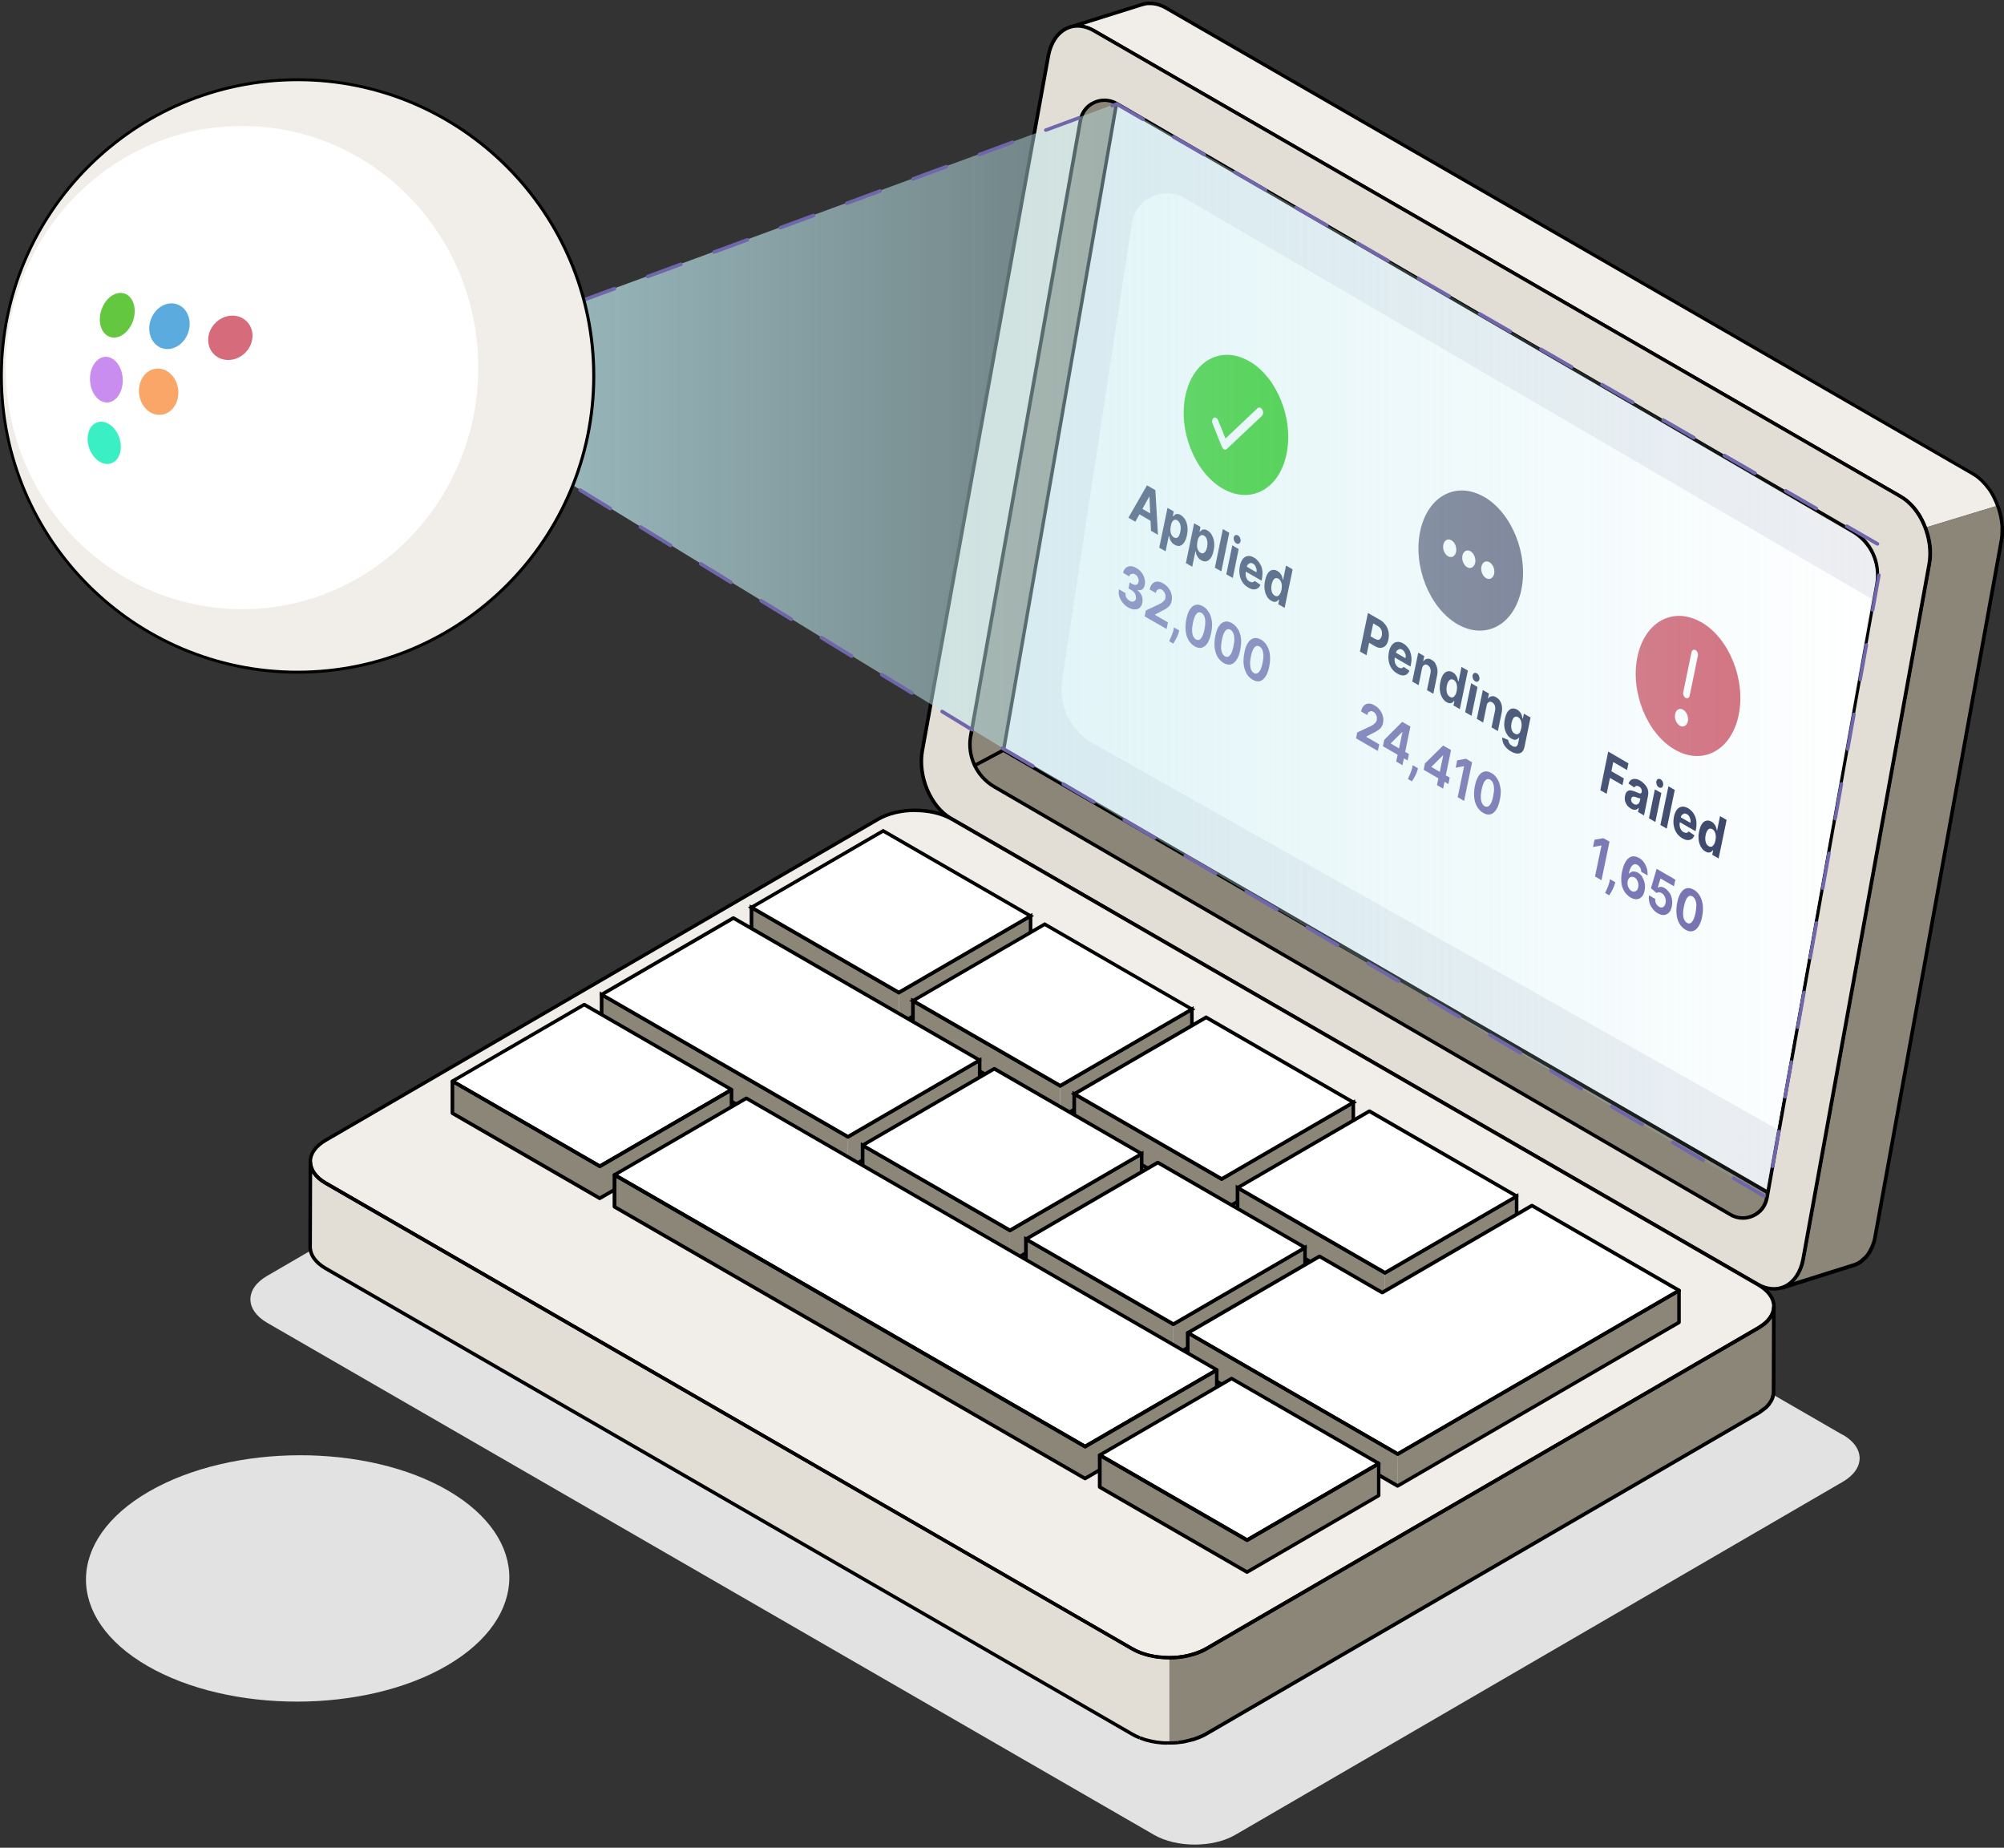 <svg width="320" height="295" viewBox="0 0 320 295" fill="none" xmlns="http://www.w3.org/2000/svg">
<rect x="0" y="0" width="320" height="295" fill="#333333" stroke="none"/>
<path d="M294.241 229.045C297.835 231.114 297.854 234.482 294.26 236.571L197.246 292.943C193.69 295.013 187.876 295.013 184.282 292.943L42.693 211.207C39.099 209.137 39.08 205.769 42.655 203.7L139.67 147.328C143.245 145.239 149.059 145.239 152.652 147.328L294.241 229.082V229.045Z" fill="#E2E2E2"/>
<path d="M317.893 78.518C317.761 78.311 317.629 78.104 317.479 77.916C317.366 77.766 317.253 77.615 317.121 77.465C317.008 77.333 316.914 77.22 316.801 77.088C316.707 76.994 316.613 76.881 316.5 76.787C316.406 76.693 316.312 76.599 316.218 76.524C316.124 76.448 316.03 76.355 315.936 76.279C315.842 76.204 315.766 76.147 315.672 76.072C315.578 76.016 315.503 75.941 315.409 75.884C315.315 75.828 315.24 75.771 315.146 75.715C315.089 75.677 315.033 75.639 314.976 75.602L186.201 1.261C186.201 1.261 186.145 1.223 186.107 1.204C186.013 1.148 185.938 1.11 185.843 1.073C185.749 1.035 185.674 0.997 185.58 0.941C185.486 0.903 185.411 0.866 185.317 0.828C185.279 0.828 185.241 0.809 185.204 0.79C185.204 0.79 185.185 0.79 185.166 0.79C185.128 0.79 185.091 0.771 185.053 0.753C184.959 0.715 184.865 0.696 184.79 0.677C184.696 0.659 184.602 0.621 184.508 0.602C184.413 0.583 184.319 0.565 184.225 0.546C184.225 0.546 184.225 0.546 184.206 0.546C184.112 0.546 184.018 0.527 183.943 0.508C183.83 0.508 183.717 0.508 183.623 0.508C183.51 0.508 183.397 0.508 183.285 0.508C183.153 0.508 183.021 0.527 182.889 0.565C182.72 0.602 182.551 0.64 182.381 0.696L170.847 4.328C171.13 4.234 171.431 4.177 171.75 4.158C172.051 4.139 172.371 4.158 172.691 4.196C173.011 4.234 173.331 4.328 173.651 4.441C173.651 4.441 173.67 4.441 173.688 4.441C174.008 4.553 174.347 4.704 174.667 4.892L303.442 79.233C303.442 79.233 303.555 79.308 303.611 79.346C303.706 79.403 303.781 79.459 303.875 79.516C303.969 79.572 304.044 79.647 304.138 79.704C304.232 79.779 304.308 79.835 304.402 79.911C304.496 79.986 304.59 80.061 304.684 80.155C304.778 80.249 304.872 80.325 304.966 80.419C305.06 80.513 305.154 80.626 305.267 80.72C305.38 80.833 305.493 80.964 305.587 81.096C305.719 81.247 305.832 81.397 305.945 81.548C306.095 81.736 306.227 81.943 306.359 82.15C306.773 82.79 307.111 83.504 307.375 84.257L318.946 80.739C318.664 79.967 318.307 79.215 317.874 78.537L317.893 78.518Z" fill="#F1EEEA"/>
<path d="M319.699 84.426C319.699 84.295 319.699 84.182 319.699 84.05C319.699 83.918 319.699 83.787 319.661 83.655C319.661 83.523 319.624 83.392 319.624 83.26C319.605 83.109 319.586 82.959 319.548 82.827C319.53 82.677 319.492 82.507 319.454 82.357C319.417 82.168 319.379 81.999 319.323 81.811C319.266 81.585 319.191 81.359 319.116 81.134C319.078 81.002 319.003 80.87 318.965 80.739L307.393 84.257C307.45 84.426 307.544 84.596 307.6 84.765C307.676 84.991 307.732 85.217 307.807 85.442C307.864 85.612 307.901 85.8 307.939 85.988C307.977 86.139 307.995 86.308 308.033 86.459C308.052 86.609 308.09 86.76 308.108 86.891C308.108 87.023 308.146 87.155 308.146 87.286C308.146 87.418 308.165 87.55 308.184 87.681C308.184 87.813 308.184 87.926 308.184 88.058C308.184 88.171 308.184 88.302 308.184 88.415C308.184 88.528 308.184 88.641 308.184 88.773C308.184 88.886 308.184 88.999 308.165 89.112C308.165 89.224 308.165 89.337 308.127 89.45C308.127 89.563 308.108 89.676 308.09 89.789C308.09 89.883 308.052 89.996 308.033 90.09L287.9 201.047C287.787 201.649 287.618 202.194 287.411 202.702C287.204 203.173 286.959 203.606 286.677 203.982C286.658 204.02 286.64 204.038 286.602 204.076C286.395 204.339 286.15 204.546 285.906 204.753C285.793 204.847 285.699 204.96 285.586 205.036C285.228 205.28 284.852 205.487 284.457 205.6L295.991 201.969C296.386 201.837 296.762 201.649 297.12 201.404C297.233 201.329 297.327 201.216 297.44 201.122C297.628 200.953 297.835 200.821 298.004 200.614C298.042 200.557 298.08 200.501 298.136 200.445C298.155 200.407 298.174 200.388 298.211 200.35C298.268 200.275 298.324 200.219 298.362 200.143C298.437 200.012 298.531 199.899 298.606 199.748C298.663 199.635 298.738 199.523 298.795 199.391C298.851 199.278 298.889 199.184 298.945 199.071C298.983 198.958 299.039 198.864 299.077 198.751C299.114 198.638 299.152 198.544 299.19 198.431C299.227 198.318 299.246 198.224 299.284 198.111C299.303 197.998 299.34 197.904 299.359 197.791C299.378 197.679 299.397 197.566 299.434 197.472C299.434 197.472 299.434 197.472 299.434 197.453L319.567 86.496C319.567 86.402 319.605 86.289 319.624 86.195C319.624 86.082 319.661 85.969 319.661 85.856C319.661 85.743 319.68 85.631 319.699 85.518C319.699 85.405 319.699 85.292 319.718 85.179C319.718 85.066 319.718 84.953 319.718 84.822C319.718 84.709 319.718 84.577 319.718 84.464L319.699 84.426Z" fill="#8C8679"/>
<path d="M284.57 205.845L284.401 205.299C284.758 205.186 285.116 204.998 285.454 204.772C285.511 204.735 285.567 204.678 285.624 204.622C285.661 204.584 285.718 204.528 285.755 204.49C285.981 204.302 286.207 204.095 286.395 203.85L286.452 203.775C286.715 203.417 286.96 203.022 287.129 202.608V202.552C287.355 202.063 287.524 201.536 287.618 200.953L307.845 89.375C307.845 89.281 307.864 89.168 307.883 89.055C307.883 88.942 307.883 88.829 307.883 88.735C307.883 88.622 307.883 88.51 307.883 88.397C307.883 88.284 307.883 88.171 307.883 88.058C307.883 87.945 307.883 87.813 307.883 87.7C307.883 87.569 307.883 87.456 307.845 87.324C307.845 87.192 307.807 87.061 307.807 86.929C307.789 86.797 307.77 86.647 307.732 86.496C307.713 86.346 307.676 86.176 307.638 86.026C307.6 85.856 307.563 85.668 307.506 85.499C307.45 85.273 307.375 85.047 307.299 84.84C307.262 84.746 307.224 84.633 307.186 84.539L307.111 84.332C306.81 83.542 306.472 82.865 306.114 82.281C305.982 82.075 305.851 81.886 305.7 81.698C305.587 81.548 305.474 81.397 305.361 81.265C305.267 81.134 305.154 81.021 305.041 80.908C304.947 80.814 304.853 80.72 304.759 80.626C304.665 80.532 304.571 80.456 304.477 80.362C304.383 80.287 304.289 80.212 304.214 80.136C304.138 80.061 304.044 80.005 303.969 79.948C303.894 79.892 303.8 79.817 303.706 79.76C303.63 79.704 303.536 79.647 303.461 79.591L303.329 79.516L174.535 5.137C174.234 4.967 173.914 4.817 173.594 4.704C173.256 4.591 172.955 4.516 172.654 4.459C172.353 4.422 172.07 4.403 171.807 4.422H171.769C171.487 4.441 171.205 4.497 170.941 4.591L170.772 4.064L182.287 0.452C182.457 0.395 182.645 0.358 182.814 0.32C182.965 0.301 183.096 0.282 183.247 0.264C183.492 0.245 183.717 0.245 183.962 0.264C184.056 0.264 184.15 0.264 184.244 0.301C184.376 0.301 184.47 0.339 184.583 0.358C184.677 0.376 184.79 0.395 184.884 0.433C184.978 0.452 185.072 0.489 185.166 0.508L185.336 0.565C185.336 0.565 185.411 0.583 185.448 0.602C185.542 0.64 185.618 0.677 185.712 0.715C185.806 0.753 185.9 0.79 185.994 0.847C186.088 0.884 186.163 0.941 186.257 0.997L186.352 1.054L315.108 75.395C315.108 75.395 315.24 75.47 315.296 75.508C315.39 75.564 315.484 75.621 315.56 75.677C315.654 75.734 315.748 75.809 315.842 75.865C315.936 75.941 316.03 75.997 316.105 76.072C316.199 76.147 316.293 76.242 316.387 76.317C316.481 76.411 316.594 76.505 316.688 76.599C316.783 76.693 316.895 76.806 316.99 76.919C317.102 77.032 317.215 77.164 317.328 77.295C317.46 77.446 317.573 77.596 317.705 77.766C317.855 77.973 318.006 78.18 318.137 78.387C318.551 79.026 318.909 79.779 319.229 80.644C319.247 80.701 319.266 80.757 319.304 80.814C319.341 80.889 319.379 80.983 319.398 81.058C319.473 81.284 319.548 81.529 319.605 81.755C319.661 81.943 319.699 82.131 319.737 82.3C319.774 82.47 319.812 82.62 319.831 82.79C319.85 82.94 319.887 83.091 319.906 83.241C319.906 83.373 319.944 83.523 319.962 83.655C319.962 83.787 319.981 83.918 320 84.05C320 84.182 320 84.295 320 84.427C320 84.539 320 84.671 320 84.784C320 84.897 320 85.029 320 85.141V85.499C319.962 85.631 319.962 85.744 319.944 85.856C319.944 85.969 319.925 86.082 319.906 86.195C319.906 86.308 319.868 86.402 319.85 86.515L299.717 197.472C299.698 197.603 299.66 197.716 299.641 197.829C299.623 197.942 299.585 198.055 299.566 198.168L299.472 198.507C299.434 198.619 299.397 198.732 299.359 198.845C299.322 198.958 299.284 199.071 299.227 199.184L299.19 199.259C299.152 199.353 299.096 199.447 299.058 199.541C299.002 199.673 298.926 199.786 298.87 199.918C298.795 200.049 298.701 200.2 298.625 200.313C298.588 200.369 298.55 200.407 298.512 200.463L298.343 200.689C298.343 200.689 298.287 200.764 298.268 200.802C298.117 200.971 297.967 201.103 297.816 201.235L297.685 201.348C297.685 201.348 297.609 201.423 297.572 201.461C297.496 201.536 297.421 201.611 297.346 201.668C296.951 201.931 296.556 202.138 296.142 202.27L284.626 205.901L284.57 205.845ZM287.712 202.74V202.797C287.486 203.267 287.223 203.719 286.922 204.132L286.847 204.227C286.715 204.396 286.564 204.546 286.414 204.678L295.935 201.686C296.292 201.574 296.65 201.404 296.988 201.16C297.045 201.122 297.101 201.066 297.139 201.009C297.177 200.971 297.233 200.915 297.289 200.877L297.44 200.746C297.572 200.633 297.703 200.52 297.816 200.388L298.061 200.068C298.061 200.068 298.117 199.993 298.136 199.955C298.211 199.842 298.287 199.711 298.362 199.579C298.418 199.466 298.475 199.353 298.531 199.24C298.588 199.146 298.625 199.033 298.682 198.939V198.883C298.757 198.789 298.776 198.695 298.813 198.601C298.851 198.507 298.889 198.394 298.926 198.281L299.02 197.961C299.039 197.867 299.077 197.754 299.096 197.66C299.115 197.566 299.133 197.453 299.152 197.34L319.285 86.365C319.304 86.27 319.323 86.157 319.341 86.064C319.341 85.951 319.379 85.856 319.379 85.744C319.379 85.631 319.398 85.537 319.417 85.424V85.085C319.436 84.972 319.436 84.859 319.436 84.746C319.436 84.633 319.436 84.521 319.436 84.408C319.436 84.295 319.436 84.163 319.436 84.05C319.436 83.918 319.436 83.806 319.398 83.674C319.398 83.542 319.379 83.41 319.36 83.279C319.341 83.128 319.323 82.996 319.285 82.846C319.266 82.695 319.229 82.526 319.191 82.376C319.153 82.206 319.116 82.018 319.059 81.849C319.003 81.623 318.928 81.397 318.871 81.19C318.852 81.115 318.815 81.058 318.796 80.983C318.777 80.927 318.739 80.852 318.721 80.795C318.401 79.967 318.062 79.252 317.686 78.65C317.554 78.443 317.422 78.255 317.272 78.067C317.159 77.916 317.046 77.766 316.933 77.634C316.839 77.521 316.726 77.389 316.613 77.276C316.519 77.182 316.425 77.088 316.331 76.975C316.237 76.881 316.143 76.806 316.049 76.712C315.955 76.637 315.879 76.561 315.785 76.486C315.71 76.411 315.616 76.355 315.541 76.298C315.447 76.242 315.371 76.166 315.277 76.11C315.202 76.053 315.108 75.997 315.033 75.959C314.976 75.922 314.92 75.884 314.863 75.847L185.975 1.468C185.975 1.468 185.806 1.374 185.731 1.336C185.655 1.298 185.561 1.261 185.486 1.223C185.411 1.185 185.317 1.148 185.241 1.129L185.034 1.054C184.903 1.016 184.809 0.979 184.733 0.96C184.639 0.941 184.545 0.922 184.47 0.903C184.376 0.903 184.301 0.866 184.207 0.866C184.075 0.866 184 0.847 183.906 0.828C183.699 0.828 183.473 0.828 183.285 0.828C183.153 0.828 183.021 0.847 182.908 0.884C182.758 0.922 182.588 0.96 182.438 0.997L172.974 3.97C173.237 4.027 173.482 4.083 173.745 4.177C174.14 4.309 174.479 4.478 174.817 4.666L303.781 79.12C303.781 79.12 303.95 79.233 304.044 79.29C304.138 79.346 304.232 79.421 304.327 79.478C304.421 79.553 304.515 79.629 304.609 79.685C304.703 79.76 304.797 79.854 304.891 79.93C304.985 80.024 305.098 80.118 305.192 80.212C305.286 80.306 305.399 80.419 305.493 80.513C305.606 80.644 305.719 80.757 305.832 80.889C305.963 81.04 306.076 81.19 306.208 81.359C306.359 81.567 306.509 81.773 306.641 81.98C307.036 82.601 307.375 83.297 307.695 84.125L307.77 84.314C307.807 84.427 307.864 84.539 307.902 84.652C307.977 84.878 308.052 85.123 308.108 85.349C308.165 85.537 308.203 85.706 308.24 85.894C308.278 86.064 308.315 86.214 308.334 86.383C308.353 86.534 308.391 86.684 308.41 86.835C308.41 86.967 308.447 87.117 308.466 87.249C308.466 87.381 308.485 87.512 308.504 87.644C308.504 87.776 308.504 87.907 308.504 88.039C308.504 88.152 308.504 88.284 308.504 88.397C308.504 88.528 308.504 88.641 308.504 88.754C308.504 88.867 308.504 88.98 308.485 89.093C308.485 89.206 308.485 89.319 308.447 89.431L308.353 90.09L288.22 201.047C288.107 201.649 287.957 202.213 287.731 202.702L287.712 202.74Z" fill="black"/>
<path d="M303.442 79.233C306.716 81.134 308.767 85.969 308.033 90.071L287.9 201.028C287.166 205.13 283.911 206.898 280.637 205.017L151.862 130.676C148.588 128.775 146.537 123.94 147.271 119.838L167.404 8.881C168.138 4.779 171.393 3.011 174.667 4.892L303.442 79.233Z" fill="#E2DED5"/>
<path d="M283.234 206.052C282.331 206.052 281.39 205.788 280.487 205.261L151.712 130.92C148.344 128.982 146.236 123.996 146.989 119.8L167.122 8.844C167.517 6.661 168.646 5.005 170.207 4.271C171.619 3.613 173.237 3.763 174.799 4.666L303.574 79.008C306.942 80.946 309.049 85.932 308.297 90.128L288.164 201.084C287.768 203.267 286.64 204.923 285.078 205.657C284.495 205.92 283.874 206.052 283.234 206.052ZM172.07 4.422C171.506 4.422 170.979 4.535 170.471 4.779C169.06 5.438 168.063 6.943 167.686 8.938L147.553 119.894C146.838 123.864 148.833 128.606 151.994 130.431L280.769 204.772C282.161 205.581 283.61 205.713 284.852 205.149C286.263 204.49 287.26 202.985 287.637 200.99L307.77 90.034C308.485 86.064 306.49 81.322 303.329 79.497L174.535 5.137C173.707 4.666 172.861 4.422 172.07 4.422Z" fill="black"/>
<path d="M155.004 117.486L172.522 19.211C172.992 16.539 175.984 15.166 178.317 16.521L295.916 84.859C298.738 86.496 300.243 89.733 299.679 92.969L282.161 191.244C281.691 193.916 278.699 195.289 276.366 193.935L158.768 125.596C155.945 123.959 154.44 120.722 155.004 117.486Z" fill="#8C8679"/>
<path d="M278.304 194.744C277.589 194.744 276.855 194.555 276.216 194.179L158.617 125.84C155.701 124.147 154.139 120.76 154.722 117.448L172.24 19.174C172.484 17.819 173.331 16.69 174.592 16.125C175.852 15.542 177.263 15.617 178.449 16.295L296.047 84.634C298.964 86.327 300.526 89.714 299.942 93.025L282.425 191.3C282.18 192.655 281.334 193.784 280.073 194.348C279.508 194.612 278.906 194.744 278.304 194.744ZM155.268 117.542C154.722 120.628 156.171 123.77 158.88 125.351L276.479 193.69C277.514 194.292 278.737 194.348 279.809 193.84C280.901 193.332 281.635 192.373 281.842 191.187L299.359 92.912C299.905 89.827 298.456 86.684 295.746 85.104L178.167 16.765C177.132 16.163 175.909 16.107 174.836 16.614C173.745 17.122 173.011 18.082 172.804 19.267L155.287 117.542H155.268Z" fill="black"/>
<path d="M160.047 119.405L177.997 16.633L295.69 85.123C298.531 86.779 300.018 90.015 299.434 93.251L282.086 189.908L160.028 119.405H160.047Z" fill="#EDEEF2"/>
<path d="M169.605 108.511L180.726 35.656C181.328 31.724 185.712 29.616 189.155 31.63L298.795 95.584C296.217 111.183 283.798 180.293 283.798 180.293L174.761 118.803C171.017 116.846 168.928 112.688 169.605 108.511Z" fill="white"/>
<path d="M183.153 77.484L184.489 78.255L184.903 85.386L183.792 84.746L183.717 83.147L181.948 82.112L181.29 83.298L180.18 82.658L183.153 77.484ZM182.419 81.247L183.661 81.962L183.548 79.29H183.51L182.419 81.247Z" fill="#323A60"/>
<path d="M189.23 82.921C189.399 83.222 189.55 83.599 189.606 84.031C189.663 84.464 189.644 84.935 189.531 85.462C189.418 85.988 189.268 86.365 189.061 86.647C188.854 86.929 188.628 87.08 188.365 87.155C188.101 87.192 187.838 87.136 187.556 86.967C187.349 86.854 187.198 86.722 187.085 86.553C186.953 86.402 186.878 86.233 186.803 86.064L186.671 85.555H186.634L186.126 88.02L185.109 87.437L186.427 81.077L187.424 81.661L187.273 82.432H187.33L187.593 82.188C187.706 82.093 187.857 82.056 187.988 82.056C188.139 82.056 188.327 82.093 188.534 82.225C188.797 82.376 189.023 82.62 189.23 82.921ZM188.252 85.537C188.365 85.367 188.421 85.123 188.478 84.878C188.534 84.615 188.553 84.351 188.534 84.126C188.515 83.9 188.459 83.674 188.365 83.505C188.289 83.317 188.158 83.185 187.988 83.072C187.819 82.959 187.668 82.959 187.537 82.997C187.386 83.053 187.273 83.147 187.179 83.317C187.066 83.486 187.01 83.712 186.953 83.994C186.897 84.257 186.878 84.521 186.897 84.746C186.897 84.991 186.972 85.198 187.066 85.386C187.16 85.555 187.292 85.706 187.461 85.8C187.631 85.894 187.781 85.913 187.913 85.875C188.045 85.819 188.176 85.706 188.271 85.537" fill="#323A60"/>
<path d="M193.483 85.386C193.671 85.706 193.802 86.064 193.859 86.496C193.934 86.929 193.897 87.4 193.784 87.926C193.671 88.453 193.52 88.848 193.313 89.112C193.106 89.394 192.88 89.544 192.598 89.62C192.335 89.657 192.071 89.62 191.789 89.432C191.601 89.319 191.432 89.187 191.319 89.018C191.206 88.867 191.112 88.698 191.037 88.528L190.924 88.02H190.886L190.378 90.485L189.362 89.902L190.679 83.542L191.695 84.126L191.545 84.897H191.601L191.864 84.652C191.977 84.558 192.109 84.521 192.26 84.521C192.41 84.521 192.579 84.558 192.805 84.69C193.069 84.841 193.294 85.066 193.483 85.367V85.386ZM192.504 88.002C192.617 87.832 192.692 87.606 192.749 87.343C192.805 87.08 192.824 86.816 192.805 86.572C192.786 86.346 192.73 86.12 192.655 85.951C192.561 85.763 192.429 85.612 192.26 85.518C192.109 85.424 191.94 85.405 191.808 85.443C191.676 85.499 191.563 85.612 191.45 85.763C191.338 85.932 191.262 86.139 191.206 86.44C191.149 86.703 191.131 86.967 191.149 87.211C191.149 87.456 191.225 87.663 191.319 87.851C191.413 88.02 191.545 88.171 191.695 88.246C191.864 88.34 192.015 88.359 192.147 88.321C192.297 88.265 192.41 88.152 192.504 87.983" fill="#323A60"/>
<path d="M193.991 90.636L195.27 84.464L196.286 85.066L195.025 91.219L193.991 90.636Z" fill="#323A60"/>
<path d="M195.816 91.689L196.775 87.061L197.791 87.663L196.851 92.273L195.816 91.689Z" fill="#323A60"/>
<path d="M201.366 90.297C201.479 90.579 201.555 90.899 201.592 91.257C201.611 91.596 201.592 91.972 201.517 92.367L201.442 92.706L198.939 91.257C198.902 91.501 198.883 91.708 198.92 91.915C198.958 92.122 199.033 92.292 199.127 92.461C199.221 92.63 199.372 92.762 199.541 92.856L199.861 92.969L200.143 92.931L200.35 92.743L201.272 93.364C201.159 93.628 201.028 93.816 200.821 93.929C200.633 94.06 200.407 94.117 200.162 94.098C199.918 94.098 199.635 93.985 199.316 93.797C198.939 93.59 198.638 93.308 198.394 92.95C198.168 92.593 198.017 92.198 197.942 91.765C197.867 91.313 197.886 90.862 197.98 90.372C198.074 89.883 198.243 89.526 198.45 89.243C198.676 88.961 198.92 88.811 199.24 88.773C199.541 88.717 199.88 88.811 200.237 89.018C200.482 89.149 200.689 89.338 200.877 89.563C201.065 89.77 201.216 90.034 201.348 90.297H201.366ZM199.09 90.485L200.633 91.37C200.67 91.181 200.67 90.993 200.633 90.824L200.444 90.335C200.35 90.203 200.237 90.071 200.068 89.977C199.918 89.902 199.767 89.864 199.635 89.883L199.278 90.09C199.203 90.203 199.127 90.316 199.09 90.485Z" fill="#323A60"/>
<path d="M205.393 90.316L206.409 90.899L205.13 97.052L204.113 96.469L204.264 95.735H204.208L203.925 95.979C203.812 96.055 203.681 96.092 203.53 96.092C203.38 96.092 203.21 96.036 203.003 95.923C202.721 95.754 202.476 95.528 202.307 95.227C202.119 94.907 201.987 94.531 201.931 94.098C201.874 93.665 201.893 93.195 202.006 92.687C202.119 92.179 202.27 91.746 202.477 91.482C202.683 91.2 202.909 91.05 203.192 90.993C203.436 90.956 203.718 90.993 203.982 91.162C204.189 91.294 204.358 91.426 204.471 91.595C204.603 91.746 204.678 91.915 204.734 92.103L204.847 92.593H204.885L205.355 90.297L205.393 90.316ZM204.377 94.85C204.471 94.681 204.565 94.474 204.622 94.192C204.678 93.91 204.697 93.665 204.678 93.402C204.659 93.176 204.603 92.969 204.509 92.781C204.415 92.611 204.283 92.461 204.132 92.385C203.963 92.291 203.812 92.273 203.662 92.31C203.53 92.348 203.417 92.48 203.304 92.63C203.21 92.799 203.116 93.007 203.06 93.289C203.003 93.552 202.985 93.816 203.003 94.06C203.022 94.286 203.079 94.512 203.154 94.681C203.248 94.85 203.38 95.001 203.549 95.095C203.7 95.189 203.869 95.208 204.001 95.17C204.151 95.114 204.264 95.02 204.358 94.832" fill="#323A60"/>
<path d="M197.678 85.48C197.829 85.574 197.942 85.706 198.017 85.875C198.092 86.082 198.13 86.252 198.092 86.421C198.055 86.609 197.961 86.722 197.829 86.797C197.697 86.854 197.566 86.854 197.415 86.76C197.265 86.666 197.152 86.534 197.076 86.365C197.001 86.158 196.963 85.988 197.001 85.8C197.039 85.631 197.133 85.518 197.265 85.443C197.396 85.386 197.528 85.386 197.678 85.48Z" fill="#323A60"/>
<path d="M181.591 94.192C181.93 94.455 182.193 94.775 182.325 95.133C182.457 95.49 182.475 95.867 182.4 96.262C182.325 96.6 182.174 96.864 181.967 97.052C181.76 97.24 181.478 97.315 181.158 97.296C180.857 97.296 180.5 97.184 180.142 96.977C179.785 96.77 179.484 96.506 179.239 96.186C178.994 95.867 178.825 95.547 178.712 95.17C178.618 94.813 178.599 94.436 178.675 94.079L179.709 94.681L179.747 95.151C179.804 95.321 179.879 95.453 179.992 95.584C180.105 95.735 180.236 95.848 180.387 95.923C180.556 96.017 180.688 96.055 180.838 96.055C180.97 96.055 181.083 96.017 181.196 95.923C181.29 95.848 181.365 95.735 181.384 95.566C181.403 95.396 181.384 95.227 181.346 95.057C181.309 94.888 181.234 94.738 181.102 94.587C180.97 94.436 180.82 94.305 180.65 94.211L180.199 93.947L180.387 92.988L180.838 93.251C180.989 93.345 181.139 93.364 181.271 93.383C181.403 93.383 181.516 93.345 181.61 93.27C181.704 93.176 181.76 93.063 181.798 92.894C181.836 92.743 181.836 92.593 181.798 92.442L181.61 92.028C181.535 91.896 181.422 91.802 181.271 91.708C181.121 91.614 181.008 91.576 180.857 91.595L180.519 91.689C180.424 91.765 180.349 91.878 180.312 92.028L179.333 91.464C179.408 91.125 179.559 90.843 179.766 90.673C179.973 90.504 180.218 90.391 180.519 90.391C180.82 90.391 181.139 90.504 181.459 90.692C181.817 90.899 182.08 91.144 182.306 91.426C182.532 91.746 182.682 92.047 182.758 92.404C182.852 92.743 182.871 93.082 182.795 93.402C182.72 93.722 182.588 93.985 182.363 94.117C182.137 94.248 181.892 94.267 181.591 94.173V94.211V94.192Z" fill="#7067AB"/>
<path d="M184.451 98.143V98.181L186.502 99.366L186.276 100.42L182.776 98.406L182.965 97.466L185.128 96.45C185.317 96.356 185.486 96.261 185.599 96.167L185.919 95.866C186.013 95.772 186.069 95.622 186.088 95.452C186.126 95.264 186.126 95.095 186.088 94.926L185.881 94.474C185.768 94.342 185.655 94.229 185.505 94.135C185.354 94.041 185.223 94.022 185.091 94.041L184.752 94.211C184.658 94.323 184.602 94.474 184.564 94.681L183.586 94.117C183.661 93.703 183.811 93.401 184.018 93.195C184.225 92.969 184.47 92.875 184.771 92.856C185.072 92.837 185.392 92.931 185.731 93.138C186.069 93.345 186.37 93.59 186.596 93.891C186.822 94.211 186.991 94.531 187.066 94.888C187.161 95.246 187.161 95.603 187.085 95.96C187.048 96.186 186.954 96.393 186.841 96.581C186.728 96.769 186.54 96.939 186.295 97.108C186.05 97.278 185.731 97.466 185.317 97.654L184.413 98.124L184.451 98.143Z" fill="#7067AB"/>
<path d="M187.386 100.514L187.462 100.175L188.308 100.664L188.214 100.984C188.139 101.248 188.045 101.473 187.932 101.718C187.819 101.944 187.706 102.151 187.612 102.32C187.499 102.49 187.405 102.621 187.349 102.753L186.69 102.377C186.747 102.264 186.803 102.132 186.897 101.925C186.991 101.737 187.066 101.511 187.16 101.285C187.255 101.041 187.33 100.796 187.405 100.533L187.386 100.514Z" fill="#7067AB"/>
<path d="M193.05 97.767C193.294 98.181 193.445 98.67 193.52 99.234C193.577 99.799 193.539 100.42 193.389 101.097C193.257 101.756 193.05 102.32 192.805 102.697C192.542 103.092 192.241 103.317 191.883 103.412C191.545 103.506 191.149 103.412 190.754 103.186C190.359 102.96 190.021 102.602 189.776 102.188C189.531 101.756 189.381 101.267 189.324 100.683C189.268 100.1 189.306 99.479 189.437 98.82C189.569 98.162 189.776 97.616 190.039 97.24C190.303 96.864 190.604 96.638 190.943 96.563C191.281 96.469 191.676 96.563 192.071 96.788C192.467 97.014 192.805 97.353 193.05 97.786V97.767ZM191.752 101.925C191.996 101.68 192.184 101.191 192.335 100.476C192.429 100.006 192.467 99.592 192.467 99.234C192.467 98.896 192.391 98.595 192.278 98.35C192.184 98.124 192.034 97.955 191.846 97.842C191.563 97.692 191.3 97.71 191.074 97.974C190.83 98.237 190.641 98.708 190.491 99.423C190.397 99.893 190.34 100.307 190.359 100.664C190.359 101.022 190.434 101.342 190.529 101.568C190.641 101.793 190.773 101.982 190.98 102.094C191.262 102.245 191.526 102.207 191.77 101.944" fill="#7067AB"/>
<path d="M197.697 100.458C197.942 100.872 198.092 101.361 198.168 101.925C198.224 102.49 198.168 103.092 198.036 103.788C197.904 104.484 197.697 105.011 197.434 105.369C197.171 105.764 196.869 105.989 196.531 106.084C196.173 106.159 195.797 106.084 195.402 105.858C195.007 105.632 194.668 105.274 194.405 104.86C194.179 104.428 194.009 103.939 193.953 103.374C193.897 102.791 193.934 102.17 194.066 101.511C194.198 100.853 194.405 100.307 194.668 99.931C194.913 99.554 195.232 99.329 195.571 99.253C195.91 99.159 196.305 99.253 196.7 99.479C197.095 99.705 197.434 100.044 197.679 100.476L197.697 100.458ZM196.399 104.616C196.644 104.371 196.813 103.882 196.964 103.167C197.058 102.697 197.114 102.283 197.095 101.925C197.095 101.587 197.02 101.285 196.907 101.041C196.813 100.815 196.662 100.646 196.474 100.533C196.192 100.382 195.929 100.401 195.703 100.665C195.458 100.928 195.27 101.398 195.12 102.113C195.026 102.584 194.969 102.998 194.988 103.355C194.988 103.713 195.063 104.033 195.157 104.258C195.27 104.484 195.402 104.672 195.609 104.785C195.891 104.936 196.154 104.898 196.399 104.635" fill="#7067AB"/>
<path d="M202.778 104.597C202.853 105.161 202.796 105.782 202.665 106.46C202.533 107.137 202.326 107.664 202.063 108.04C201.799 108.435 201.498 108.661 201.159 108.755C200.802 108.831 200.426 108.755 200.012 108.511C199.598 108.266 199.278 107.946 199.033 107.513C198.808 107.081 198.638 106.591 198.582 106.008C198.525 105.425 198.582 104.823 198.713 104.145C198.845 103.468 199.052 102.941 199.316 102.565C199.579 102.189 199.88 101.963 200.219 101.887C200.576 101.812 200.953 101.887 201.348 102.113C201.743 102.339 202.1 102.678 202.326 103.111C202.571 103.524 202.721 104.014 202.796 104.578L202.778 104.597ZM201.028 107.288C201.272 107.043 201.461 106.554 201.611 105.839C201.705 105.368 201.762 104.954 201.743 104.597C201.724 104.239 201.668 103.938 201.555 103.713C201.442 103.487 201.31 103.317 201.103 103.205C200.821 103.054 200.576 103.092 200.332 103.336C200.087 103.6 199.899 104.07 199.748 104.785C199.654 105.256 199.598 105.669 199.617 106.027C199.635 106.384 199.673 106.686 199.786 106.93C199.88 107.156 200.031 107.344 200.219 107.457C200.501 107.626 200.764 107.57 201.009 107.306" fill="#7067AB"/>
<path d="M199.466 57.652C203.925 60.23 206.597 66.871 205.431 72.497C204.264 78.123 199.711 80.569 195.251 78.01C190.792 75.451 188.12 68.791 189.287 63.184C190.453 57.577 195.007 55.093 199.466 57.671V57.652ZM201.517 66.364C201.743 66.156 201.762 65.724 201.555 65.385C201.479 65.272 201.404 65.178 201.31 65.122C201.141 65.028 200.971 65.028 200.821 65.159L195.684 70.014L194.518 67.116C194.442 66.928 194.329 66.796 194.198 66.721C194.066 66.646 193.934 66.627 193.803 66.721C193.558 66.853 193.483 67.267 193.614 67.605L195.101 71.312C195.176 71.481 195.289 71.632 195.402 71.707C195.421 71.707 195.44 71.726 195.458 71.745C195.609 71.82 195.778 71.782 195.891 71.688L201.498 66.401" fill="#28C916"/>
<path d="M221.273 99.799C221.499 100.119 221.65 100.495 221.725 100.871C221.8 101.267 221.782 101.662 221.706 102.076C221.631 102.49 221.48 102.81 221.273 103.054C221.067 103.28 220.822 103.393 220.502 103.43C220.182 103.468 219.862 103.355 219.486 103.129L218.62 102.621L218.207 104.616L217.153 104.014L218.432 97.861L220.37 98.971C220.747 99.178 221.029 99.46 221.255 99.799H221.273ZM220.427 101.944C220.54 101.812 220.615 101.662 220.653 101.455C220.69 101.248 220.69 101.06 220.653 100.871C220.634 100.665 220.558 100.495 220.446 100.345C220.333 100.175 220.182 100.044 219.975 99.931L219.279 99.536L218.846 101.586L219.542 101.982C219.749 102.095 219.919 102.151 220.069 102.151C220.22 102.151 220.333 102.076 220.427 101.963" fill="#323A60"/>
<path d="M225.168 104.033C225.281 104.315 225.357 104.635 225.375 104.973C225.413 105.312 225.375 105.688 225.3 106.083L225.225 106.422L222.722 104.973C222.685 105.218 222.666 105.425 222.722 105.632C222.741 105.839 222.816 106.008 222.929 106.178C223.023 106.347 223.174 106.46 223.324 106.573L223.644 106.686L223.927 106.648L224.134 106.46L225.056 107.081C224.961 107.344 224.811 107.532 224.623 107.664C224.435 107.796 224.209 107.852 223.964 107.833C223.701 107.833 223.419 107.702 223.118 107.532C222.741 107.325 222.421 107.024 222.196 106.686C221.951 106.328 221.819 105.933 221.744 105.5C221.669 105.049 221.688 104.578 221.782 104.089C221.876 103.6 222.045 103.242 222.271 102.96C222.497 102.678 222.741 102.527 223.061 102.49C223.381 102.433 223.72 102.527 224.077 102.734C224.322 102.866 224.529 103.054 224.717 103.28C224.905 103.487 225.056 103.75 225.187 104.014L225.168 104.033ZM222.892 104.202L224.435 105.086C224.472 104.898 224.491 104.729 224.453 104.541L224.246 104.051C224.152 103.92 224.039 103.788 223.889 103.713C223.738 103.619 223.588 103.6 223.456 103.619L223.099 103.826C223.005 103.92 222.948 104.051 222.892 104.221" fill="#323A60"/>
<path d="M229.195 105.952C229.364 106.196 229.458 106.479 229.515 106.817C229.571 107.137 229.552 107.476 229.477 107.833L228.875 110.769L227.859 110.185L228.424 107.476C228.48 107.194 228.461 106.949 228.386 106.704C228.311 106.497 228.16 106.309 227.953 106.178C227.821 106.102 227.69 106.083 227.577 106.083L227.276 106.272C227.182 106.366 227.106 106.535 227.069 106.723L226.523 109.395L225.507 108.812L226.467 104.202L227.426 104.748L227.257 105.557H227.313C227.445 105.368 227.633 105.218 227.859 105.18C228.085 105.124 228.329 105.18 228.612 105.35C228.856 105.5 229.082 105.688 229.233 105.952H229.195Z" fill="#323A60"/>
<path d="M232.902 108.793L233.372 106.479L234.388 107.062L233.109 113.215L232.093 112.631L232.243 111.897H232.205L231.923 112.161C231.81 112.217 231.679 112.274 231.528 112.274C231.359 112.274 231.189 112.217 231.001 112.104C230.719 111.954 230.493 111.709 230.305 111.408C230.117 111.088 229.985 110.712 229.929 110.279C229.872 109.847 229.891 109.376 230.004 108.868C230.117 108.36 230.267 107.927 230.474 107.664C230.681 107.382 230.907 107.231 231.189 107.175C231.453 107.137 231.716 107.175 231.98 107.344C232.187 107.457 232.337 107.607 232.45 107.777C232.582 107.927 232.657 108.097 232.714 108.285L232.845 108.774H232.864L232.902 108.793ZM232.356 111.013C232.45 110.844 232.544 110.637 232.601 110.355C232.657 110.072 232.676 109.828 232.657 109.564C232.638 109.339 232.582 109.132 232.488 108.943C232.394 108.774 232.262 108.624 232.111 108.548C231.942 108.454 231.792 108.435 231.641 108.473C231.509 108.511 231.396 108.642 231.284 108.793C231.189 108.962 231.095 109.169 231.039 109.451C230.982 109.715 230.964 109.978 230.982 110.223C231.001 110.449 231.058 110.674 231.133 110.844C231.227 111.013 231.359 111.164 231.528 111.258C231.679 111.352 231.848 111.371 231.98 111.333C232.13 111.277 232.243 111.182 232.337 110.994" fill="#323A60"/>
<path d="M233.955 113.704L234.915 109.075L235.931 109.677L234.971 114.287L233.955 113.704Z" fill="#323A60"/>
<path d="M239.506 111.898C239.675 112.142 239.769 112.425 239.826 112.763C239.864 113.083 239.864 113.422 239.788 113.779L239.186 116.715L238.17 116.131L238.735 113.422C238.791 113.14 238.772 112.895 238.697 112.65C238.603 112.425 238.471 112.255 238.264 112.123C238.114 112.048 237.982 112.011 237.869 112.029L237.568 112.218C237.474 112.312 237.417 112.481 237.38 112.688L236.834 115.36L235.818 114.776L236.778 110.167L237.756 110.731L237.587 111.54H237.624C237.756 111.333 237.944 111.201 238.17 111.164C238.396 111.107 238.659 111.164 238.923 111.333C239.186 111.503 239.393 111.672 239.544 111.935L239.506 111.898Z" fill="#323A60"/>
<path d="M243.382 113.967L244.398 114.551L243.439 119.217C243.363 119.612 243.213 119.894 243.006 120.082C242.799 120.252 242.535 120.327 242.253 120.308C241.952 120.289 241.632 120.176 241.275 119.969C240.955 119.781 240.673 119.574 240.466 119.311C240.24 119.066 240.089 118.803 239.995 118.539C239.901 118.257 239.864 117.975 239.864 117.73L240.823 118.126L240.898 118.464L241.105 118.803C241.199 118.897 241.312 119.01 241.463 119.085C241.689 119.217 241.896 119.254 242.065 119.198C242.234 119.142 242.347 118.953 242.422 118.634L242.592 117.787H242.535L242.272 118.013C242.159 118.069 242.027 118.107 241.858 118.107C241.707 118.107 241.519 118.031 241.331 117.919C241.049 117.768 240.823 117.542 240.635 117.241C240.447 116.94 240.315 116.601 240.24 116.188C240.165 115.774 240.183 115.322 240.296 114.795C240.409 114.268 240.56 113.873 240.767 113.591C240.974 113.328 241.199 113.158 241.463 113.121C241.726 113.083 241.99 113.139 242.253 113.29C242.46 113.403 242.611 113.553 242.742 113.723C242.874 113.873 242.949 114.043 243.006 114.231L243.119 114.72H243.175L243.326 113.967H243.382ZM242.686 116.921C242.78 116.752 242.855 116.545 242.912 116.282C242.968 116.018 242.987 115.755 242.968 115.529C242.949 115.303 242.893 115.096 242.799 114.908C242.705 114.739 242.573 114.588 242.404 114.494C242.234 114.4 242.084 114.381 241.952 114.438C241.802 114.475 241.689 114.569 241.595 114.758C241.5 114.927 241.425 115.134 241.369 115.397C241.312 115.661 241.294 115.905 241.312 116.131C241.331 116.357 241.388 116.564 241.482 116.733C241.576 116.903 241.707 117.034 241.877 117.128C242.046 117.222 242.178 117.26 242.328 117.222C242.46 117.185 242.592 117.091 242.686 116.94" fill="#323A60"/>
<path d="M235.818 107.495C235.969 107.589 236.082 107.721 236.157 107.89C236.232 108.097 236.27 108.266 236.232 108.436C236.195 108.624 236.1 108.737 235.969 108.812C235.837 108.868 235.705 108.868 235.555 108.774C235.404 108.68 235.291 108.548 235.216 108.379C235.141 108.172 235.103 108.003 235.141 107.815C235.178 107.645 235.273 107.532 235.404 107.457C235.536 107.401 235.668 107.401 235.818 107.495Z" fill="#323A60"/>
<path d="M218.188 117.618V117.655L220.239 118.841L220.013 119.894L216.532 117.881L216.72 116.94L218.884 115.924C219.072 115.83 219.223 115.736 219.354 115.642L219.674 115.341C219.749 115.228 219.825 115.096 219.843 114.927C219.881 114.739 219.881 114.57 219.843 114.4L219.636 113.949C219.542 113.817 219.411 113.704 219.279 113.629C219.147 113.554 218.997 113.516 218.865 113.535L218.526 113.704C218.432 113.817 218.357 113.967 218.319 114.156L217.341 113.591C217.416 113.177 217.567 112.876 217.774 112.669C217.981 112.443 218.225 112.349 218.526 112.33C218.809 112.312 219.128 112.406 219.486 112.613C219.843 112.82 220.126 113.064 220.351 113.365C220.577 113.685 220.747 114.005 220.822 114.363C220.916 114.72 220.916 115.078 220.841 115.435C220.803 115.661 220.709 115.868 220.596 116.056C220.483 116.244 220.295 116.413 220.05 116.583C219.806 116.752 219.486 116.94 219.072 117.128L218.169 117.599L218.188 117.618Z" fill="#7067AB"/>
<path d="M225.206 116.018L224.378 120.045L224.98 120.384L224.773 121.418L224.171 121.08L223.945 122.171L222.948 121.588L223.174 120.496L220.822 119.142L221.029 118.126L223.908 115.247L224.604 115.642L225.206 115.981V116.018ZM223.4 119.48L223.945 116.865H223.908L222.083 118.671V118.709L223.4 119.48Z" fill="#7067AB"/>
<path d="M225.507 122.51L225.582 122.171L226.429 122.66L226.335 122.98C226.26 123.243 226.166 123.469 226.053 123.714C225.94 123.94 225.827 124.147 225.733 124.316C225.62 124.485 225.526 124.617 225.469 124.749L224.811 124.372C224.867 124.259 224.924 124.128 225.018 123.921C225.112 123.733 225.187 123.507 225.281 123.281C225.375 123.036 225.451 122.792 225.526 122.528L225.507 122.51Z" fill="#7067AB"/>
<path d="M231.697 119.763L230.87 123.789L231.49 124.147L231.283 125.182L230.663 124.824L230.437 125.915L229.458 125.351L229.684 124.26L227.332 122.905L227.539 121.889L230.437 119.029L231.133 119.424L231.716 119.763H231.697ZM229.91 123.225L230.456 120.609H230.399L228.574 122.416V122.453L229.891 123.225" fill="#7067AB"/>
<path d="M232.676 121.4L234.087 121.136L235.065 121.701L233.786 127.872L232.77 127.27L233.786 122.34L233.748 122.322L232.45 122.566L232.676 121.4Z" fill="#7067AB"/>
<path d="M239.619 125.859C239.675 126.423 239.638 127.044 239.487 127.722C239.355 128.38 239.148 128.945 238.885 129.302C238.622 129.697 238.339 129.942 237.982 130.017C237.624 130.092 237.248 130.017 236.853 129.791C236.458 129.566 236.119 129.208 235.856 128.794C235.611 128.361 235.461 127.872 235.404 127.308C235.348 126.724 235.385 126.103 235.517 125.445C235.649 124.786 235.856 124.241 236.119 123.864C236.364 123.488 236.684 123.262 237.022 123.187C237.361 123.093 237.756 123.187 238.151 123.413C238.546 123.639 238.885 123.977 239.13 124.41C239.374 124.824 239.525 125.313 239.6 125.878L239.619 125.859ZM237.869 128.549C238.114 128.305 238.302 127.816 238.433 127.101C238.527 126.63 238.584 126.216 238.565 125.859C238.565 125.52 238.49 125.219 238.377 124.974C238.283 124.749 238.132 124.579 237.944 124.466C237.662 124.316 237.399 124.335 237.173 124.598C236.928 124.862 236.74 125.332 236.589 126.047C236.495 126.517 236.439 126.931 236.458 127.289C236.458 127.646 236.533 127.966 236.627 128.192C236.74 128.418 236.872 128.606 237.079 128.719C237.361 128.869 237.624 128.832 237.869 128.568" fill="#7067AB"/>
<path d="M236.966 79.309C241.425 81.886 244.097 88.528 242.93 94.154C241.764 99.78 237.21 102.226 232.751 99.667C228.292 97.109 225.601 90.448 226.768 84.841C227.934 79.234 232.488 76.75 236.966 79.328V79.309ZM231.227 88.811C231.791 89.131 232.356 88.811 232.506 88.115C232.657 87.418 232.337 86.572 231.754 86.252C231.171 85.932 230.625 86.252 230.474 86.948C230.324 87.644 230.663 88.491 231.227 88.811ZM234.275 90.561C234.821 90.88 235.404 90.561 235.555 89.864C235.705 89.168 235.367 88.322 234.802 88.002C234.238 87.682 233.673 88.002 233.523 88.698C233.372 89.394 233.711 90.222 234.275 90.561ZM237.305 92.311C237.85 92.63 238.433 92.311 238.584 91.614C238.735 90.918 238.396 90.071 237.831 89.751C237.267 89.432 236.702 89.751 236.552 90.448C236.401 91.144 236.74 91.972 237.305 92.311Z" fill="#727289"/>
<path d="M255.537 126.16L256.798 119.988L260.034 121.87L259.808 122.942L257.607 121.663L257.306 123.131L259.3 124.278L259.074 125.351L257.08 124.203L256.553 126.743L255.537 126.16Z" fill="#323A60"/>
<path d="M262.932 125.595C263.045 125.821 263.139 126.028 263.176 126.292C263.214 126.536 263.214 126.781 263.157 127.063L262.518 130.187L261.558 129.641L261.69 129.001H261.652L261.351 129.227C261.219 129.265 261.088 129.302 260.937 129.283C260.787 129.283 260.617 129.208 260.429 129.095C260.203 128.964 259.996 128.794 259.827 128.587C259.677 128.38 259.564 128.136 259.488 127.891C259.432 127.609 259.432 127.327 259.488 127.026C259.545 126.762 259.62 126.574 259.733 126.442C259.846 126.311 259.978 126.235 260.128 126.198C260.279 126.16 260.448 126.179 260.617 126.235C260.805 126.273 260.975 126.329 261.163 126.405C261.389 126.499 261.577 126.574 261.69 126.63C261.822 126.668 261.934 126.706 262.01 126.668L262.141 126.499C262.179 126.311 262.16 126.122 262.085 125.953C262.028 125.802 261.897 125.671 261.727 125.577C261.558 125.483 261.389 125.426 261.257 125.483C261.125 125.52 261.031 125.614 260.956 125.727L260.034 125.087C260.147 124.824 260.279 124.636 260.467 124.504C260.636 124.391 260.862 124.335 261.107 124.354C261.351 124.372 261.615 124.467 261.916 124.636C262.123 124.749 262.311 124.899 262.48 125.069C262.668 125.238 262.8 125.426 262.932 125.633V125.595ZM261.84 127.947L261.934 127.458H261.784L261.596 127.402L261.389 127.327L261.182 127.251L260.843 127.176L260.599 127.251L260.467 127.515C260.429 127.703 260.467 127.853 260.523 128.004C260.617 128.154 260.73 128.267 260.881 128.361C261.031 128.455 261.182 128.474 261.295 128.474L261.633 128.324C261.633 128.324 261.784 128.098 261.822 127.947" fill="#323A60"/>
<path d="M263.308 130.638L264.249 126.028L265.284 126.611L264.324 131.24L263.308 130.638Z" fill="#323A60"/>
<path d="M265.171 124.429C265.321 124.504 265.434 124.655 265.509 124.824C265.585 125.031 265.603 125.2 265.566 125.37C265.528 125.558 265.453 125.671 265.321 125.746C265.189 125.802 265.039 125.784 264.907 125.708C264.757 125.614 264.625 125.483 264.55 125.294C264.474 125.087 264.456 124.918 264.493 124.73C264.531 124.561 264.606 124.448 264.738 124.372C264.87 124.316 265.02 124.335 265.171 124.429Z" fill="#323A60"/>
<path d="M265.133 131.711L266.413 125.539L267.429 126.122L266.149 132.294L265.133 131.711Z" fill="#323A60"/>
<path d="M270.665 130.299C270.778 130.582 270.872 130.901 270.891 131.259C270.909 131.598 270.891 131.974 270.815 132.369L270.74 132.708L268.238 131.259C268.2 131.504 268.181 131.711 268.219 131.917C268.256 132.124 268.332 132.294 268.426 132.463C268.539 132.633 268.67 132.764 268.84 132.858L269.16 132.971L269.442 132.934L269.649 132.745L270.571 133.366C270.458 133.63 270.326 133.818 270.138 133.95C269.931 134.063 269.724 134.138 269.461 134.119C269.216 134.119 268.934 134.006 268.633 133.837C268.256 133.611 267.937 133.329 267.711 132.971C267.485 132.614 267.334 132.219 267.259 131.786C267.184 131.334 267.203 130.883 267.297 130.393C267.391 129.904 267.56 129.547 267.767 129.264C267.993 128.982 268.256 128.832 268.557 128.794C268.859 128.738 269.197 128.832 269.555 129.039C269.799 129.17 270.006 129.359 270.213 129.584C270.401 129.791 270.552 130.055 270.665 130.318V130.299ZM268.388 130.488L269.931 131.372C269.969 131.184 269.969 130.996 269.931 130.826L269.743 130.337C269.649 130.205 269.536 130.074 269.385 129.998C269.235 129.904 269.084 129.867 268.934 129.885L268.576 130.092C268.501 130.205 268.426 130.318 268.388 130.488Z" fill="#323A60"/>
<path d="M274.692 130.318L275.708 130.902L274.428 137.054L273.412 136.471L273.563 135.737H273.525L273.243 136.001C273.13 136.076 272.998 136.114 272.848 136.114C272.678 136.114 272.509 136.057 272.321 135.944C272.038 135.794 271.813 135.549 271.625 135.248C271.436 134.928 271.305 134.552 271.248 134.119C271.192 133.686 271.211 133.216 271.323 132.708C271.436 132.2 271.587 131.767 271.794 131.504C272.001 131.221 272.227 131.071 272.509 131.014C272.772 130.977 273.036 131.014 273.299 131.184C273.506 131.297 273.657 131.447 273.77 131.617C273.901 131.767 273.977 131.936 274.033 132.125L274.165 132.614H274.183L274.654 130.318H274.692ZM273.675 134.853C273.77 134.684 273.864 134.477 273.92 134.194C273.977 133.912 273.995 133.667 273.977 133.404C273.958 133.178 273.901 132.971 273.807 132.783C273.713 132.614 273.581 132.463 273.431 132.388C273.262 132.294 273.111 132.275 272.96 132.313C272.829 132.35 272.716 132.482 272.603 132.633C272.509 132.802 272.415 133.009 272.358 133.291C272.302 133.555 272.283 133.818 272.302 134.063C272.321 134.288 272.377 134.514 272.452 134.683C272.547 134.853 272.678 135.003 272.848 135.097C272.998 135.192 273.167 135.21 273.299 135.173C273.45 135.116 273.563 135.022 273.657 134.834" fill="#323A60"/>
<path d="M254.615 134.063L256.026 133.818L257.005 134.364L255.725 140.535L254.69 139.933L255.725 135.004L255.687 134.985L254.37 135.229L254.615 134.063Z" fill="#7067AB"/>
<path d="M257.005 140.705L257.08 140.366L257.927 140.855L257.832 141.175C257.757 141.438 257.663 141.664 257.55 141.909C257.437 142.135 257.324 142.342 257.23 142.511C257.117 142.68 257.023 142.812 256.967 142.944L256.308 142.567C256.365 142.454 256.421 142.323 256.515 142.116C256.609 141.928 256.685 141.702 256.779 141.476C256.873 141.231 256.948 140.987 257.023 140.723L257.005 140.705Z" fill="#7067AB"/>
<path d="M262.235 140.027C262.423 140.328 262.555 140.667 262.63 141.043C262.706 141.401 262.687 141.796 262.612 142.191C262.536 142.586 262.386 142.944 262.16 143.17C261.934 143.414 261.671 143.546 261.351 143.565C261.031 143.583 260.711 143.489 260.354 143.282C260.109 143.132 259.865 142.925 259.658 142.699C259.451 142.455 259.262 142.172 259.131 141.815C258.98 141.476 258.905 141.081 258.886 140.629C258.867 140.178 258.905 139.67 259.018 139.105C259.131 138.597 259.262 138.165 259.451 137.807C259.62 137.45 259.827 137.186 260.071 136.998C260.316 136.81 260.561 136.716 260.824 136.716C261.106 136.716 261.389 136.791 261.708 136.96C262.028 137.13 262.311 137.393 262.518 137.694C262.725 137.976 262.875 138.334 262.988 138.691C263.082 139.049 263.101 139.406 263.082 139.764L262.066 139.181C262.066 138.955 262.028 138.729 261.915 138.541C261.803 138.353 261.671 138.202 261.483 138.089C261.163 137.901 260.881 137.939 260.636 138.183C260.391 138.428 260.203 138.861 260.09 139.482H260.128C260.241 139.35 260.373 139.256 260.523 139.199C260.674 139.124 260.843 139.124 261.012 139.143C261.2 139.162 261.37 139.237 261.558 139.331C261.84 139.5 262.085 139.726 262.273 140.027H262.235ZM261.389 142.135C261.483 142.003 261.558 141.834 261.596 141.627C261.633 141.42 261.633 141.213 261.596 141.025C261.558 140.818 261.483 140.629 261.37 140.46C261.276 140.291 261.144 140.159 260.975 140.065L260.617 139.971L260.297 140.046L260.053 140.291L259.902 140.686C259.865 140.874 259.865 141.081 259.902 141.288C259.94 141.495 260.015 141.683 260.128 141.852C260.222 142.022 260.354 142.153 260.523 142.248C260.692 142.342 260.824 142.379 260.993 142.342C261.125 142.323 261.276 142.248 261.37 142.135" fill="#7067AB"/>
<path d="M266.582 142.511C266.77 142.831 266.921 143.169 266.977 143.565C267.052 143.941 267.033 144.317 266.958 144.712C266.864 145.145 266.732 145.465 266.507 145.691C266.281 145.935 266.017 146.048 265.716 146.086C265.396 146.105 265.058 146.011 264.7 145.804C264.362 145.615 264.079 145.352 263.854 145.032C263.628 144.731 263.44 144.392 263.364 144.016C263.27 143.659 263.251 143.282 263.327 142.944L264.324 143.527C264.286 143.772 264.324 143.997 264.437 144.242C264.55 144.468 264.719 144.656 264.926 144.769C265.077 144.863 265.227 144.9 265.378 144.882C265.509 144.863 265.641 144.788 265.735 144.675C265.848 144.543 265.923 144.374 265.961 144.167C265.999 143.96 266.017 143.734 265.961 143.546C265.923 143.339 265.848 143.151 265.735 142.981C265.641 142.812 265.491 142.68 265.34 142.586C265.189 142.511 265.039 142.454 264.888 142.454C264.738 142.454 264.606 142.492 264.512 142.567L263.628 141.815L264.531 138.71L267.523 140.441L267.297 141.495L265.152 140.253L264.7 141.721H264.719C264.851 141.645 264.983 141.589 265.189 141.589C265.378 141.589 265.585 141.645 265.792 141.777C266.093 141.946 266.337 142.191 266.525 142.492L266.582 142.511Z" fill="#7067AB"/>
<path d="M271.907 144.505C271.963 145.07 271.925 145.691 271.794 146.368C271.662 147.046 271.455 147.572 271.192 147.949C270.928 148.344 270.627 148.57 270.27 148.664C269.931 148.758 269.536 148.664 269.141 148.438C268.746 148.212 268.407 147.855 268.162 147.441C267.918 147.008 267.767 146.519 267.711 145.935C267.654 145.352 267.692 144.731 267.824 144.073C267.955 143.414 268.162 142.868 268.426 142.492C268.67 142.116 268.99 141.89 269.329 141.815C269.686 141.739 270.063 141.815 270.458 142.041C270.853 142.266 271.192 142.605 271.436 143.038C271.681 143.452 271.831 143.941 271.907 144.505ZM270.157 147.196C270.401 146.951 270.59 146.462 270.74 145.747C270.834 145.277 270.872 144.863 270.872 144.505C270.872 144.167 270.796 143.866 270.684 143.621C270.59 143.395 270.439 143.226 270.251 143.113C269.969 142.962 269.705 142.981 269.479 143.245C269.235 143.508 269.047 143.979 268.896 144.694C268.802 145.164 268.746 145.578 268.764 145.935C268.764 146.293 268.821 146.594 268.934 146.82C269.047 147.046 269.197 147.234 269.385 147.347C269.668 147.497 269.931 147.459 270.176 147.196" fill="#7067AB"/>
<path d="M271.662 99.329C276.122 101.907 278.793 108.549 277.627 114.174C276.46 119.8 271.907 122.246 267.447 119.687C262.988 117.129 260.298 110.468 261.464 104.861C262.631 99.254 267.184 96.77 271.662 99.348V99.329ZM270.101 104.127L268.783 110.505C268.708 110.844 268.878 111.277 269.16 111.427C269.442 111.578 269.724 111.427 269.799 111.089L271.117 104.71C271.192 104.371 271.022 103.939 270.74 103.788C270.458 103.638 270.176 103.788 270.101 104.127ZM268.238 115.868C268.783 116.188 269.367 115.868 269.517 115.172C269.668 114.475 269.329 113.629 268.765 113.309C268.2 112.989 267.636 113.29 267.485 114.005C267.335 114.72 267.673 115.529 268.238 115.868Z" fill="#D56C7B"/>
<path d="M282.086 190.566C282.086 190.566 281.992 190.566 281.936 190.529L160.103 120.026C160.009 119.97 159.953 119.857 159.972 119.725L177.922 16.953C177.941 16.803 178.091 16.709 178.242 16.727C178.392 16.746 178.505 16.897 178.468 17.047L160.555 119.612L282.218 190.021C282.35 190.096 282.406 190.265 282.312 190.416C282.255 190.51 282.161 190.566 282.067 190.566H282.086Z" fill="black"/>
<path d="M155.644 122.491C155.55 122.491 155.437 122.435 155.399 122.34C155.324 122.209 155.381 122.039 155.512 121.964L160.103 119.518C160.235 119.443 160.404 119.499 160.48 119.631C160.555 119.763 160.499 119.932 160.367 120.007L155.776 122.453C155.776 122.453 155.682 122.491 155.644 122.491Z" fill="black"/>
<path d="M280.807 205.13C284.062 207.012 284.081 210.079 280.825 211.96L192.579 263.233C189.343 265.115 184.056 265.115 180.782 263.233L52.007 188.892C48.752 187.01 48.733 183.943 51.969 182.062L140.215 130.789C143.47 128.888 148.757 128.888 152.013 130.789L280.788 205.149L280.807 205.13Z" fill="#F1EEEA"/>
<path d="M283.121 209.42C283.121 209.42 283.121 209.476 283.102 209.514C283.008 209.777 282.876 210.041 282.707 210.285C282.669 210.323 282.651 210.379 282.613 210.417C282.425 210.662 282.218 210.906 281.954 211.151C281.785 211.301 281.559 211.452 281.371 211.584C281.202 211.715 281.051 211.847 280.844 211.96L192.598 263.233C192.109 263.515 191.545 263.76 190.961 263.948C190.754 264.023 190.547 264.08 190.34 264.136C190.058 264.211 189.795 264.287 189.513 264.343C189.174 264.418 188.835 264.475 188.496 264.512C188.421 264.512 188.327 264.531 188.252 264.55C187.781 264.606 187.311 264.625 186.859 264.625C186.803 264.625 186.765 264.625 186.709 264.625V278.229C186.709 278.229 186.784 278.229 186.822 278.229C186.954 278.229 187.066 278.229 187.198 278.229C187.499 278.229 187.819 278.191 188.12 278.173C188.158 278.173 188.195 278.173 188.214 278.173C188.29 278.173 188.384 278.154 188.459 278.135C188.703 278.097 188.929 278.079 189.174 278.041C189.268 278.041 189.381 277.985 189.475 277.966C189.757 277.909 190.039 277.834 190.303 277.759C190.453 277.721 190.604 277.702 190.754 277.646C190.83 277.627 190.867 277.589 190.943 277.571C191.526 277.364 192.09 277.138 192.579 276.856L280.826 225.583C280.826 225.583 280.901 225.545 280.92 225.526C281.07 225.432 281.202 225.319 281.334 225.225C281.541 225.075 281.747 224.943 281.917 224.792C281.917 224.792 281.954 224.773 281.973 224.755C282.161 224.567 282.35 224.378 282.5 224.19C282.538 224.153 282.557 224.096 282.594 224.058C282.632 224.021 282.651 223.964 282.688 223.927C282.745 223.852 282.801 223.776 282.839 223.701C282.933 223.55 283.008 223.381 283.065 223.231C283.065 223.212 283.065 223.174 283.083 223.155C283.083 223.118 283.083 223.099 283.102 223.061C283.14 222.967 283.177 222.854 283.196 222.76C283.234 222.61 283.253 222.44 283.253 222.29C283.253 222.271 283.253 222.233 283.253 222.215L283.29 208.611C283.29 208.893 283.234 209.194 283.14 209.476L283.121 209.42Z" fill="#8C8679"/>
<path d="M186.596 264.644C186.126 264.644 185.674 264.607 185.223 264.569C185.147 264.569 185.091 264.569 185.016 264.55C184.564 264.494 184.112 264.418 183.68 264.324C183.604 264.324 183.529 264.287 183.435 264.268C183.04 264.174 182.645 264.061 182.287 263.91C182.212 263.892 182.156 263.873 182.08 263.835C181.629 263.666 181.215 263.459 180.82 263.233L52.007 188.892C50.37 187.951 49.542 186.69 49.542 185.449L49.504 199.052C49.504 200.294 50.313 201.536 51.969 202.496L180.744 276.856C181.121 277.081 181.516 277.27 181.949 277.439C181.967 277.439 181.986 277.439 182.024 277.458C182.099 277.477 182.156 277.495 182.231 277.533C182.475 277.627 182.72 277.702 182.965 277.778C183.096 277.815 183.247 277.853 183.379 277.872C183.454 277.891 183.529 277.909 183.623 277.928C183.698 277.928 183.755 277.966 183.83 277.985C184.094 278.041 184.376 278.098 184.658 278.135C184.752 278.135 184.865 278.154 184.959 278.173C185.034 278.173 185.091 278.173 185.166 278.192C185.26 278.192 185.373 278.21 185.467 278.229C185.749 278.248 186.013 278.267 186.295 278.267C186.389 278.267 186.464 278.267 186.558 278.267C186.596 278.267 186.634 278.267 186.671 278.267V264.663C186.671 264.663 186.615 264.663 186.596 264.663V264.644Z" fill="#E2DED5"/>
<path d="M186.295 278.549C186.013 278.549 185.731 278.53 185.448 278.511L184.809 278.436C184.809 278.436 184.677 278.436 184.62 278.417C184.338 278.38 184.056 278.323 183.774 278.267C183.717 278.267 183.68 278.248 183.623 278.229L183.153 278.116C183.153 278.116 182.965 278.079 182.889 278.041C182.626 277.966 182.381 277.872 182.137 277.778L182.043 277.74C182.043 277.74 181.967 277.721 181.93 277.702L181.967 277.42L181.854 277.684C181.403 277.514 180.989 277.307 180.613 277.081L51.837 202.74C50.163 201.762 49.241 200.464 49.241 199.052L49.279 185.449H49.843C49.843 186.634 50.671 187.782 52.157 188.647L180.933 263.007C181.309 263.214 181.723 263.421 182.156 263.591L182.362 263.666C182.739 263.798 183.115 263.91 183.491 264.005L183.717 264.061C184.15 264.155 184.583 264.23 185.034 264.287H185.241C185.693 264.362 186.144 264.381 186.596 264.381H186.822C187.292 264.381 187.763 264.343 188.195 264.306L188.421 264.268C188.76 264.23 189.099 264.174 189.418 264.099C189.701 264.042 189.964 263.967 190.227 263.892C190.434 263.835 190.641 263.779 190.848 263.703C191.488 263.478 192.015 263.252 192.448 263.007L280.694 211.734C280.807 211.659 280.92 211.584 281.014 211.508L281.334 211.283C281.484 211.189 281.635 211.076 281.747 210.963C281.992 210.756 282.199 210.511 282.368 210.267L282.425 210.191C282.632 209.89 282.745 209.646 282.82 209.42H282.97V209.382L282.839 209.345C282.933 209.062 282.97 208.818 282.97 208.573H283.535L283.497 222.271C283.497 222.44 283.479 222.629 283.441 222.798C283.441 222.892 283.384 222.986 283.366 223.099L283.29 223.325C283.234 223.494 283.14 223.663 283.046 223.833C283.008 223.889 282.97 223.946 282.933 224.002L282.782 224.228C282.782 224.228 282.707 224.341 282.688 224.378C282.519 224.585 282.331 224.792 282.143 224.962L282.086 224.999C281.936 225.131 281.766 225.244 281.597 225.376L281.465 225.47C281.465 225.47 281.371 225.545 281.315 225.583C281.221 225.658 281.145 225.714 281.032 225.79L280.92 225.846L192.674 277.119C192.203 277.383 191.676 277.627 190.98 277.853C190.886 277.909 190.83 277.928 190.792 277.928C190.717 277.947 190.623 277.985 190.529 278.003C190.472 278.003 190.416 278.022 190.359 278.041C190.077 278.116 189.795 278.192 189.494 278.248C189.456 278.248 189.418 278.267 189.381 278.286C189.324 278.286 189.268 278.323 189.193 278.323C188.986 278.361 188.76 278.399 188.534 278.417L188.101 278.474C187.781 278.511 187.48 278.53 187.161 278.53C187.085 278.53 186.991 278.53 186.897 278.53H186.295V278.549ZM188.045 277.928L188.177 278.192L188.139 277.909L188.459 277.872C188.666 277.853 188.873 277.815 189.08 277.778C189.117 277.778 189.174 277.759 189.211 277.74C189.268 277.74 189.324 277.702 189.362 277.702C189.644 277.646 189.908 277.571 190.171 277.495C190.246 277.495 190.303 277.458 190.378 277.439C190.453 277.439 190.529 277.401 190.604 277.383H190.679C190.679 277.383 190.754 277.326 190.792 277.307C191.451 277.081 191.959 276.856 192.391 276.611L280.637 225.338L280.882 225.526L280.731 225.282C280.731 225.282 280.882 225.169 280.957 225.112C281.014 225.075 281.07 225.018 281.127 224.981L281.258 224.886C281.409 224.774 281.559 224.68 281.691 224.567L281.747 224.529C281.917 224.378 282.086 224.19 282.237 224.002L282.462 223.663C282.462 223.663 282.519 223.588 282.538 223.551C282.613 223.4 282.688 223.268 282.745 223.118C282.745 223.099 282.745 223.061 282.764 223.043V222.967C282.82 222.854 282.839 222.779 282.858 222.685C282.895 222.535 282.895 222.403 282.914 222.252L282.952 210.398C282.952 210.398 282.914 210.455 282.914 210.474C282.858 210.549 282.839 210.586 282.82 210.624C282.613 210.888 282.387 211.151 282.124 211.396C281.992 211.527 281.823 211.64 281.653 211.753L281.352 211.96C281.239 212.054 281.108 212.148 280.976 212.223L192.73 263.496C192.26 263.76 191.714 264.004 191.037 264.23C190.83 264.306 190.604 264.362 190.397 264.418C190.115 264.494 189.832 264.569 189.55 264.625C189.211 264.701 188.873 264.757 188.515 264.795L188.271 264.832C187.819 264.889 187.33 264.908 186.841 264.908H186.615C186.144 264.908 185.674 264.87 185.204 264.832H184.997C184.526 264.757 184.075 264.682 183.623 264.569C183.567 264.569 183.529 264.55 183.473 264.531H183.379C182.983 264.418 182.588 264.287 182.193 264.155H182.118C182.118 264.155 182.024 264.099 181.986 264.08C181.516 263.892 181.064 263.685 180.669 263.459L51.875 189.136C50.972 188.61 50.276 187.989 49.843 187.293L49.805 199.052C49.805 200.257 50.633 201.386 52.12 202.251L180.895 276.611C181.252 276.818 181.648 277.006 182.061 277.176L182.024 277.458L182.118 277.194L182.193 277.232C182.193 277.232 182.268 277.251 182.306 277.27C182.532 277.345 182.776 277.439 183.021 277.514C183.096 277.533 183.19 277.552 183.266 277.571L183.868 277.721C184.131 277.778 184.413 277.815 184.677 277.872L185.467 277.966C185.731 277.985 185.994 278.003 186.276 278.003H186.878C186.878 278.003 187.029 278.003 187.123 278.003C187.424 278.003 187.725 277.966 188.026 277.947L188.045 277.928Z" fill="black"/>
<path d="M186.69 264.926C184.508 264.926 182.306 264.437 180.65 263.478L51.875 189.137C50.2 188.177 49.279 186.86 49.279 185.467C49.279 184.075 50.182 182.777 51.837 181.817L140.084 130.544C143.414 128.606 148.833 128.606 152.163 130.544L280.938 204.904C282.613 205.864 283.535 207.181 283.535 208.573C283.535 209.966 282.632 211.264 280.957 212.224L192.711 263.497C191.055 264.456 188.873 264.945 186.69 264.945V264.926ZM146.105 129.641C144.016 129.641 141.927 130.111 140.347 131.033L52.101 182.306C50.633 183.172 49.824 184.282 49.824 185.467C49.824 186.653 50.652 187.782 52.139 188.647L180.914 263.007C184.094 264.851 189.249 264.851 192.429 263.007L280.675 211.734C282.161 210.869 282.971 209.759 282.971 208.573C282.971 207.388 282.143 206.259 280.656 205.393L151.881 131.033C150.3 130.111 148.212 129.66 146.123 129.66L146.105 129.641Z" fill="black"/>
<path d="M164.563 146.237L164.544 151.336L143.527 163.566V158.467L164.563 146.237Z" fill="#8C8679"/>
<path d="M143.527 158.467V163.566L119.988 149.981L120.007 144.882L143.527 158.467Z" fill="#8C8679"/>
<path d="M143.527 163.886L143.376 163.81L119.706 150.15V144.393L143.527 158.128L164.845 145.747V151.505L164.694 151.58L143.527 163.886ZM120.289 149.812L143.527 163.227L164.281 151.166V146.726L143.546 158.787L143.395 158.711L120.289 145.371V149.83V149.812Z" fill="black"/>
<path d="M164.563 146.237L143.527 158.467L120.007 144.882L141.043 132.652L164.563 146.237Z" fill="white"/>
<path d="M143.527 158.787L143.376 158.711L119.424 144.882L141.024 132.332L165.108 146.237L143.508 158.787H143.527ZM120.571 144.882L143.527 158.128L163.998 146.237L141.024 132.971L120.553 144.863L120.571 144.882Z" fill="black"/>
<path d="M190.322 161.12V166.219L169.286 178.449L169.304 173.331L190.322 161.12Z" fill="#8C8679"/>
<path d="M169.304 173.331L169.285 178.449L145.766 164.864L145.785 159.765L169.304 173.331Z" fill="#8C8679"/>
<path d="M169.286 178.769L169.135 178.694L145.484 165.033V159.276L169.286 173.011L190.604 160.63V166.388L190.453 166.463L169.286 178.769ZM146.048 164.695L169.286 178.11L190.039 166.049V161.609L169.304 173.67L169.154 173.595L146.067 160.273V164.732L146.048 164.695Z" fill="black"/>
<path d="M190.322 161.12L169.304 173.331L145.785 159.765L166.821 147.535L190.322 161.12Z" fill="white"/>
<path d="M169.304 173.67L169.154 173.595L145.22 159.784L166.821 147.234L190.886 161.139L169.286 173.689L169.304 173.67ZM146.349 159.765L169.304 173.011L189.776 161.12L166.821 147.874L146.349 159.765Z" fill="black"/>
<path d="M216.099 176.003V181.102L195.063 193.332L195.082 188.214L216.099 176.003Z" fill="#8C8679"/>
<path d="M195.082 188.214L195.063 193.332L171.543 179.747V174.629L195.082 188.214Z" fill="#8C8679"/>
<path d="M195.063 193.652L194.913 193.577L171.242 179.917V174.159L195.063 187.895L216.381 175.514V181.271L216.231 181.347L195.063 193.652ZM171.826 179.578L195.063 192.994L215.817 180.933V176.492L195.082 188.553L194.931 188.478L171.826 175.137V179.597V179.578Z" fill="black"/>
<path d="M216.099 176.003L195.082 188.214L171.543 174.629L192.58 162.418L216.099 176.003Z" fill="white"/>
<path d="M195.082 188.553L194.931 188.478L170.979 174.648L192.58 162.098L192.73 162.173L216.683 176.003L195.082 188.553ZM172.108 174.648L195.082 187.895L215.554 176.003L192.598 162.757L172.127 174.648H172.108Z" fill="black"/>
<path d="M156.434 169.267L156.416 174.366L135.398 186.596V181.497L156.434 169.267Z" fill="#8C8679"/>
<path d="M135.398 181.497V186.596L96.073 163.886V158.786L135.398 181.497Z" fill="#8C8679"/>
<path d="M135.398 186.916L135.248 186.841L95.772 164.055V158.297L135.398 181.159L156.717 168.778V174.535L156.566 174.611L135.398 186.916ZM96.356 163.716L135.398 186.258L156.152 174.197V169.756L135.417 181.817L135.267 181.742L96.356 159.276V163.735V163.716Z" fill="black"/>
<path d="M156.434 169.267L135.398 181.497L96.073 158.787L117.109 146.556L156.434 169.267Z" fill="white"/>
<path d="M135.398 181.779C135.398 181.779 135.304 181.779 135.248 181.742L95.923 159.031C95.923 159.031 95.772 158.881 95.772 158.787C95.772 158.692 95.829 158.598 95.923 158.542L116.959 146.312C116.959 146.312 117.147 146.255 117.241 146.312L156.566 169.022C156.566 169.022 156.717 169.173 156.717 169.267C156.717 169.361 156.66 169.455 156.566 169.512L135.53 181.742C135.53 181.742 135.436 181.779 135.38 181.779H135.398ZM96.638 158.787L135.398 181.159L155.87 169.267L117.109 146.895L96.638 158.787Z" fill="black"/>
<path d="M182.306 184.207L182.287 189.306L161.27 201.536V196.437L182.306 184.207Z" fill="#8C8679"/>
<path d="M161.27 196.437V201.536L137.732 187.951L137.75 182.852L161.27 196.437Z" fill="#8C8679"/>
<path d="M161.27 201.856L161.119 201.781L137.449 188.12V182.363L161.27 196.098L182.588 183.717V189.475L182.438 189.55L161.27 201.856ZM138.033 187.782L161.27 201.197L182.024 189.136V184.696L161.289 196.757L161.138 196.681L138.033 183.341V187.8V187.782Z" fill="black"/>
<path d="M182.306 184.207L161.27 196.437L137.75 182.852L158.786 170.622L182.306 184.207Z" fill="white"/>
<path d="M161.27 196.719C161.27 196.719 161.176 196.719 161.119 196.682L137.6 183.097C137.6 183.097 137.449 182.946 137.449 182.852C137.449 182.758 137.506 182.664 137.6 182.607L158.636 170.377C158.636 170.377 158.824 170.321 158.918 170.377L182.438 183.962C182.438 183.962 182.588 184.113 182.588 184.207C182.588 184.301 182.532 184.395 182.438 184.451L161.402 196.682C161.402 196.682 161.308 196.719 161.251 196.719H161.27ZM138.296 182.852L161.27 196.098L181.742 184.207L158.767 170.96L138.296 182.852Z" fill="black"/>
<path d="M242.197 190.98L242.178 196.08L221.142 208.31L221.161 203.211L242.197 190.98Z" fill="#8C8679"/>
<path d="M221.161 203.211L221.142 208.31L197.622 194.725L197.641 189.626L221.161 203.211Z" fill="#8C8679"/>
<path d="M221.142 208.63L220.991 208.554L197.321 194.894V189.136L221.142 202.872L242.46 190.491V196.249L242.31 196.324L221.142 208.63ZM197.904 194.555L221.142 207.971L241.896 195.91V191.47L221.161 203.53L221.01 203.455L197.904 190.115V194.574V194.555Z" fill="black"/>
<path d="M242.197 190.98L221.161 203.211L197.641 189.626L218.658 177.395L242.197 190.98Z" fill="white"/>
<path d="M221.161 203.493C221.161 203.493 221.067 203.493 221.01 203.455L197.49 189.87C197.49 189.87 197.34 189.72 197.34 189.626C197.34 189.532 197.396 189.438 197.49 189.381L218.526 177.151C218.526 177.151 218.715 177.094 218.809 177.151L242.328 190.736C242.328 190.736 242.479 190.886 242.479 190.98C242.479 191.074 242.422 191.169 242.328 191.225L221.292 203.455C221.292 203.455 221.198 203.493 221.142 203.493H221.161ZM198.205 189.626L221.161 202.872L241.632 190.98L218.658 177.734L198.187 189.626H198.205Z" fill="black"/>
<path d="M187.368 211.414L187.349 216.513L163.81 202.928L163.829 197.829L187.368 211.414Z" fill="#8C8679"/>
<path d="M208.385 199.184V204.283L187.349 216.513L187.368 211.414L208.385 199.184Z" fill="#8C8679"/>
<path d="M187.349 216.833L187.198 216.758L163.528 203.098V197.34L187.349 211.076L208.667 198.695V204.453L208.517 204.528L187.349 216.833ZM164.111 202.759L187.349 216.175L208.103 204.114V199.673L187.368 211.734L187.217 211.659L164.111 198.319V202.778V202.759Z" fill="black"/>
<path d="M208.385 199.184L187.368 211.414L163.829 197.829L184.865 185.599L208.385 199.184Z" fill="white"/>
<path d="M187.368 211.697C187.368 211.697 187.273 211.697 187.217 211.659L163.697 198.074C163.697 198.074 163.547 197.923 163.547 197.829C163.547 197.735 163.603 197.641 163.697 197.585L184.733 185.354C184.733 185.354 184.921 185.298 185.016 185.354L208.535 198.939C208.535 198.939 208.686 199.09 208.686 199.184C208.686 199.278 208.629 199.372 208.535 199.429L187.499 211.659C187.499 211.659 187.405 211.697 187.349 211.697H187.368ZM164.393 197.829L187.368 211.076L207.839 199.184L184.884 185.938L164.412 197.829H164.393Z" fill="black"/>
<path d="M268.125 206.033L244.229 219.919L243.401 220.408L223.212 232.13L189.682 212.788L210.699 200.558L220.709 206.353L244.624 192.467L268.125 206.033Z" fill="white"/>
<path d="M223.212 232.131L223.193 237.248L268.106 211.132L268.125 206.033L223.212 232.131Z" fill="#8C8679"/>
<path d="M223.212 232.131L223.193 237.248L189.663 217.887L189.682 212.788L223.212 232.131Z" fill="#8C8679"/>
<path d="M223.212 232.432C223.212 232.432 223.118 232.432 223.061 232.394L189.531 213.032C189.531 213.032 189.381 212.882 189.381 212.788C189.381 212.694 189.437 212.6 189.531 212.543L210.549 200.332C210.549 200.332 210.737 200.275 210.831 200.332L220.709 206.033L244.473 192.222C244.473 192.222 244.662 192.166 244.756 192.222L268.275 205.788C268.275 205.788 268.426 205.939 268.426 206.033C268.426 206.127 268.37 206.221 268.275 206.278L223.362 232.375C223.362 232.375 223.268 232.413 223.212 232.413V232.432ZM190.246 212.788L223.212 231.829L267.579 206.052L244.624 192.806L220.86 206.616C220.86 206.616 220.672 206.673 220.577 206.616L210.699 200.915L190.246 212.807V212.788Z" fill="black"/>
<path d="M223.193 237.531C223.193 237.531 223.099 237.53 223.042 237.493L189.513 218.131C189.513 218.131 189.362 217.981 189.362 217.887V212.788C189.362 212.694 189.437 212.6 189.513 212.543C189.607 212.487 189.701 212.487 189.795 212.543L223.174 231.81L267.956 205.788C267.956 205.788 268.144 205.732 268.238 205.788C268.332 205.845 268.388 205.939 268.388 206.033V211.132C268.388 211.226 268.313 211.32 268.238 211.377L223.325 237.474C223.325 237.474 223.23 237.512 223.174 237.512L223.193 237.531ZM189.945 217.717L223.193 236.91L267.824 210.963V206.522L223.325 232.375C223.23 232.431 223.136 232.431 223.042 232.375L189.945 213.258V217.717Z" fill="black"/>
<path d="M116.827 173.99L95.791 186.201L72.271 172.616L93.307 160.405L116.827 173.99Z" fill="white"/>
<path d="M116.827 173.99L116.808 179.089L95.772 191.3L95.791 186.201L116.827 173.99Z" fill="#8C8679"/>
<path d="M95.791 186.201L95.772 191.3L72.253 177.734L72.272 172.616L95.791 186.201Z" fill="#8C8679"/>
<path d="M95.791 186.201L72.272 172.616L72.253 177.734L95.772 191.3L116.808 179.089L116.827 173.99L95.791 186.201Z" fill="#8C8679"/>
<path d="M95.772 191.601C95.772 191.601 95.678 191.601 95.622 191.564L72.102 177.979C72.102 177.979 71.951 177.828 71.951 177.734V172.635C71.951 172.541 72.027 172.447 72.102 172.39C72.196 172.334 72.29 172.334 72.384 172.39L95.772 185.881L116.658 173.745C116.658 173.745 116.846 173.689 116.94 173.745C117.034 173.802 117.091 173.896 117.091 173.99V179.089C117.091 179.183 117.015 179.277 116.94 179.333L95.904 191.564C95.904 191.564 95.81 191.601 95.754 191.601H95.772ZM72.535 177.565L95.772 190.98L116.526 178.919V174.479L95.923 186.446C95.829 186.502 95.735 186.502 95.641 186.446L72.535 173.105V177.565Z" fill="black"/>
<path d="M95.791 186.483C95.791 186.483 95.697 186.483 95.641 186.446L72.121 172.861C72.121 172.861 71.97 172.71 71.97 172.616C71.97 172.522 72.027 172.428 72.121 172.371L93.157 160.141C93.157 160.141 93.345 160.085 93.439 160.141L116.959 173.726C116.959 173.726 117.109 173.877 117.109 173.971C117.109 174.065 117.053 174.159 116.959 174.215L95.923 186.446C95.923 186.446 95.829 186.483 95.772 186.483H95.791ZM72.836 172.616L95.791 185.862L116.263 173.971L93.289 160.706L72.817 172.597L72.836 172.616Z" fill="black"/>
<path d="M194.311 218.715L173.274 230.945L98.143 187.556L119.179 175.344L194.311 218.715Z" fill="white"/>
<path d="M194.311 218.715L194.292 223.814L173.256 236.044L173.275 230.945L194.311 218.715Z" fill="#8C8679"/>
<path d="M173.275 230.945L173.256 236.044L98.124 192.655L98.143 187.556L173.275 230.945Z" fill="#8C8679"/>
<path d="M173.275 230.945L98.143 187.556L98.124 192.655L173.256 236.044L194.292 223.814L194.311 218.715L173.275 230.945Z" fill="#8C8679"/>
<path d="M173.256 236.326C173.256 236.326 173.162 236.326 173.105 236.289L97.974 192.918C97.974 192.918 97.823 192.768 97.823 192.674V187.575C97.823 187.481 97.898 187.387 97.974 187.33C98.068 187.274 98.162 187.274 98.256 187.33L173.256 230.625L194.141 218.489C194.141 218.489 194.329 218.433 194.423 218.489C194.518 218.546 194.574 218.64 194.574 218.734V223.833C194.574 223.927 194.499 224.021 194.423 224.077L173.387 236.308C173.387 236.308 173.293 236.345 173.237 236.345L173.256 236.326ZM98.406 192.505L173.256 235.724L194.01 223.663V219.223L173.425 231.209C173.331 231.265 173.237 231.265 173.143 231.209L98.425 188.083V192.542L98.406 192.505Z" fill="black"/>
<path d="M173.274 231.227C173.274 231.227 173.18 231.227 173.124 231.19L97.993 187.819C97.993 187.819 97.842 187.669 97.842 187.575C97.842 187.481 97.898 187.387 97.993 187.33L119.029 175.1C119.029 175.1 119.217 175.043 119.311 175.1L194.442 218.47C194.442 218.47 194.593 218.621 194.593 218.715C194.593 218.809 194.536 218.903 194.442 218.959L173.406 231.19C173.406 231.19 173.312 231.227 173.256 231.227H173.274ZM98.708 187.556L173.274 230.606L193.746 218.715L119.179 175.664L98.708 187.556Z" fill="black"/>
<path d="M220.182 233.655L199.146 245.885L175.626 232.3L196.663 220.088L220.182 233.655Z" fill="white"/>
<path d="M220.182 233.655L220.163 238.754L199.127 250.984L199.146 245.885L220.182 233.655Z" fill="#8C8679"/>
<path d="M199.146 245.885L199.127 250.984L175.626 237.399V232.3L199.146 245.885Z" fill="#8C8679"/>
<path d="M199.146 245.885L175.626 232.3V237.399L199.127 250.984L220.163 238.754L220.182 233.655L199.146 245.885Z" fill="#8C8679"/>
<path d="M199.127 251.266C199.127 251.266 199.033 251.266 198.977 251.229L175.457 237.662C175.457 237.662 175.307 237.512 175.307 237.418V232.319C175.307 232.225 175.382 232.131 175.457 232.074C175.551 232.018 175.645 232.018 175.739 232.074L199.109 245.565L219.994 233.429C219.994 233.429 220.182 233.372 220.276 233.429C220.37 233.485 220.427 233.579 220.427 233.674V238.773C220.427 238.867 220.352 238.961 220.276 239.017L199.24 251.247C199.24 251.247 199.146 251.285 199.09 251.285L199.127 251.266ZM175.89 237.249L199.127 250.664L219.881 238.603V234.163L199.278 246.148C199.184 246.205 199.09 246.205 198.996 246.148L175.909 232.827V237.286L175.89 237.249Z" fill="black"/>
<path d="M199.146 246.167C199.146 246.167 199.052 246.167 198.996 246.13L175.476 232.563C175.476 232.563 175.325 232.413 175.325 232.319C175.325 232.225 175.382 232.131 175.476 232.074L196.512 219.844C196.512 219.844 196.7 219.787 196.794 219.844L220.314 233.41C220.314 233.41 220.464 233.561 220.464 233.655C220.464 233.749 220.408 233.843 220.314 233.899L199.278 246.13C199.278 246.13 199.184 246.167 199.127 246.167H199.146ZM176.191 232.3L199.146 245.546L219.618 233.655L196.663 220.408L176.191 232.3Z" fill="black"/>
<path opacity="0.75" d="M82.225 51.875L178.298 16.52L300.808 87.381L282.143 191.244L160.047 119.405L82.225 71.82V51.875Z" fill="url(#paint0_linear_3744_29407)"/>
<path d="M281.691 191.244C281.691 191.244 281.597 191.244 281.541 191.206L276.667 188.346C276.536 188.271 276.498 188.101 276.573 187.951C276.648 187.819 276.818 187.763 276.968 187.857L281.842 190.717C281.973 190.792 282.011 190.961 281.936 191.112C281.879 191.206 281.785 191.244 281.691 191.244ZM283.065 186.483C283.065 186.483 283.027 186.483 283.008 186.483C282.858 186.464 282.745 186.314 282.782 186.163L283.78 180.613C283.798 180.462 283.949 180.349 284.1 180.387C284.25 180.406 284.363 180.556 284.325 180.707L283.328 186.258C283.309 186.389 283.178 186.483 283.046 186.483H283.065ZM271.963 185.524C271.963 185.524 271.869 185.524 271.813 185.486L266.958 182.626C266.827 182.551 266.789 182.381 266.864 182.231C266.939 182.099 267.109 182.043 267.259 182.137L272.114 184.997C272.246 185.072 272.283 185.241 272.208 185.392C272.151 185.486 272.057 185.524 271.963 185.524ZM262.236 179.804C262.236 179.804 262.141 179.804 262.085 179.766L257.212 176.906C257.08 176.831 257.042 176.661 257.118 176.511C257.193 176.379 257.362 176.323 257.513 176.417L262.386 179.277C262.518 179.352 262.555 179.521 262.48 179.672C262.424 179.766 262.33 179.804 262.236 179.804ZM285.059 175.382C285.059 175.382 285.021 175.382 285.003 175.382C284.852 175.363 284.739 175.213 284.777 175.062L285.774 169.511C285.793 169.361 285.962 169.248 286.094 169.286C286.244 169.304 286.357 169.455 286.32 169.606L285.323 175.156C285.304 175.288 285.172 175.382 285.04 175.382H285.059ZM252.508 174.084C252.508 174.084 252.414 174.084 252.357 174.046L247.484 171.186C247.352 171.111 247.315 170.941 247.39 170.791C247.465 170.659 247.635 170.603 247.785 170.697L252.658 173.557C252.79 173.632 252.828 173.801 252.752 173.952C252.696 174.046 252.602 174.084 252.508 174.084ZM242.78 168.364C242.78 168.364 242.686 168.364 242.63 168.326L237.756 165.466C237.625 165.391 237.587 165.221 237.662 165.071C237.737 164.939 237.907 164.883 238.057 164.977L242.931 167.837C243.062 167.912 243.1 168.081 243.025 168.232C242.968 168.326 242.874 168.364 242.78 168.364ZM287.072 164.281C287.072 164.281 287.035 164.281 287.016 164.281C286.865 164.262 286.753 164.111 286.79 163.961L287.787 158.41C287.806 158.26 287.976 158.166 288.107 158.184C288.258 158.203 288.371 158.354 288.333 158.504L287.336 164.055C287.317 164.187 287.185 164.281 287.054 164.281H287.072ZM233.052 162.644C233.052 162.644 232.958 162.644 232.902 162.606L228.028 159.746C227.897 159.671 227.859 159.501 227.934 159.351C228.01 159.219 228.179 159.163 228.33 159.257L233.203 162.117C233.335 162.192 233.372 162.361 233.297 162.512C233.24 162.606 233.146 162.644 233.052 162.644ZM223.325 156.924C223.325 156.924 223.23 156.924 223.174 156.886L218.301 154.026C218.169 153.951 218.131 153.781 218.207 153.631C218.282 153.499 218.451 153.443 218.602 153.537L223.475 156.397C223.607 156.472 223.644 156.641 223.569 156.792C223.513 156.886 223.419 156.924 223.325 156.924ZM289.067 153.179C289.067 153.179 289.029 153.179 289.01 153.179C288.86 153.161 288.747 153.01 288.785 152.859L289.782 147.309C289.801 147.158 289.951 147.045 290.102 147.083C290.252 147.102 290.365 147.252 290.328 147.403L289.33 152.954C289.311 153.085 289.18 153.179 289.048 153.179H289.067ZM213.597 151.204C213.597 151.204 213.503 151.204 213.446 151.166L208.573 148.306C208.441 148.231 208.404 148.061 208.479 147.911C208.554 147.779 208.723 147.723 208.874 147.817L213.747 150.677C213.879 150.752 213.917 150.921 213.841 151.072C213.785 151.166 213.691 151.204 213.597 151.204ZM203.869 145.484C203.869 145.484 203.775 145.484 203.718 145.446L198.845 142.586C198.713 142.511 198.676 142.341 198.751 142.191C198.826 142.059 198.996 142.003 199.146 142.097L204.02 144.957C204.151 145.032 204.189 145.201 204.114 145.352C204.057 145.446 203.963 145.484 203.869 145.484ZM291.061 142.078C291.061 142.078 291.024 142.078 291.005 142.078C290.854 142.059 290.741 141.909 290.779 141.758L291.776 136.208C291.795 136.057 291.964 135.944 292.096 135.982C292.247 136.001 292.36 136.151 292.322 136.302L291.325 141.852C291.306 141.984 291.174 142.078 291.042 142.078H291.061ZM194.122 139.764C194.122 139.764 194.028 139.764 193.972 139.726L189.117 136.866C188.986 136.791 188.948 136.621 189.023 136.471C189.099 136.339 189.268 136.302 189.418 136.377L194.273 139.237C194.405 139.312 194.442 139.481 194.367 139.632C194.311 139.726 194.217 139.764 194.122 139.764ZM184.395 134.044C184.395 134.044 184.301 134.044 184.244 134.006L179.371 131.146C179.239 131.071 179.202 130.901 179.277 130.751C179.352 130.619 179.521 130.563 179.672 130.657L184.545 133.517C184.677 133.592 184.715 133.761 184.639 133.912C184.583 134.006 184.489 134.044 184.395 134.044ZM293.056 130.977C293.056 130.977 293.018 130.977 292.999 130.977C292.849 130.958 292.736 130.807 292.774 130.657L293.771 125.106C293.79 124.956 293.959 124.843 294.091 124.88C294.241 124.899 294.354 125.05 294.316 125.2L293.319 130.751C293.3 130.883 293.169 130.977 293.037 130.977H293.056ZM174.667 128.324C174.667 128.324 174.573 128.324 174.516 128.286L169.643 125.426C169.511 125.351 169.474 125.181 169.549 125.031C169.624 124.899 169.794 124.862 169.944 124.937L174.817 127.797C174.949 127.872 174.987 128.041 174.912 128.192C174.855 128.286 174.761 128.324 174.667 128.324ZM164.939 122.604C164.939 122.604 164.845 122.604 164.789 122.566L159.915 119.706C159.784 119.631 159.746 119.461 159.821 119.311C159.897 119.179 160.066 119.123 160.216 119.217L165.09 122.077C165.221 122.152 165.259 122.321 165.184 122.472C165.127 122.566 165.033 122.604 164.939 122.604ZM295.05 119.875C295.05 119.875 295.013 119.875 294.994 119.875C294.843 119.857 294.73 119.706 294.768 119.556L295.765 114.005C295.784 113.854 295.935 113.741 296.085 113.779C296.236 113.798 296.349 113.948 296.311 114.099L295.314 119.65C295.295 119.781 295.163 119.875 295.031 119.875H295.05ZM155.249 116.808C155.249 116.808 155.155 116.808 155.099 116.771L150.282 113.836C150.15 113.76 150.112 113.572 150.188 113.44C150.263 113.309 150.432 113.271 150.583 113.346L155.4 116.282C155.531 116.357 155.569 116.545 155.494 116.677C155.437 116.771 155.343 116.808 155.249 116.808ZM145.615 110.919C145.615 110.919 145.521 110.919 145.465 110.881L140.648 107.946C140.516 107.871 140.479 107.683 140.554 107.551C140.629 107.419 140.799 107.382 140.949 107.457L145.766 110.392C145.898 110.468 145.935 110.656 145.86 110.787C145.804 110.881 145.709 110.919 145.615 110.919ZM297.045 108.774C297.045 108.774 297.007 108.774 296.988 108.774C296.838 108.755 296.725 108.605 296.763 108.454L297.76 102.904C297.779 102.753 297.948 102.659 298.08 102.678C298.23 102.697 298.343 102.847 298.305 102.998L297.308 108.548C297.289 108.68 297.158 108.774 297.026 108.774H297.045ZM135.982 105.03C135.982 105.03 135.888 105.03 135.831 104.992L131.014 102.038C130.883 101.963 130.845 101.775 130.92 101.643C130.995 101.511 131.165 101.474 131.315 101.549L136.132 104.503C136.264 104.578 136.302 104.766 136.226 104.898C136.17 104.992 136.076 105.03 135.982 105.03ZM126.348 99.14C126.348 99.14 126.254 99.14 126.197 99.103L121.381 96.149C121.249 96.073 121.211 95.885 121.287 95.754C121.362 95.622 121.531 95.584 121.682 95.659L126.499 98.614C126.63 98.689 126.668 98.877 126.593 99.009C126.536 99.103 126.442 99.14 126.348 99.14ZM299.039 97.654C299.039 97.654 299.002 97.654 298.983 97.654C298.832 97.635 298.719 97.485 298.757 97.334L299.754 91.784C299.773 91.633 299.942 91.52 300.074 91.558C300.225 91.576 300.338 91.727 300.3 91.877L299.303 97.428C299.284 97.56 299.152 97.654 299.02 97.654H299.039ZM116.714 93.251C116.714 93.251 116.62 93.251 116.564 93.213L111.747 90.259C111.615 90.184 111.578 89.996 111.653 89.864C111.728 89.733 111.897 89.695 112.048 89.77L116.865 92.724C116.997 92.799 117.034 92.988 116.959 93.119C116.902 93.213 116.808 93.251 116.714 93.251ZM107.081 87.362C107.081 87.362 106.987 87.362 106.93 87.324L102.113 84.37C101.982 84.295 101.944 84.107 102.019 83.975C102.094 83.843 102.264 83.806 102.414 83.881L107.231 86.835C107.363 86.91 107.401 87.098 107.325 87.23C107.269 87.324 107.175 87.362 107.081 87.362ZM299.792 87.117C299.792 87.117 299.698 87.117 299.641 87.079L294.749 84.257C294.618 84.182 294.561 84.013 294.655 83.862C294.73 83.73 294.919 83.674 295.05 83.768L299.942 86.59C300.074 86.666 300.131 86.835 300.036 86.985C299.98 87.079 299.886 87.117 299.792 87.117ZM290.026 81.472C290.026 81.472 289.932 81.472 289.876 81.435L284.984 78.612C284.852 78.537 284.796 78.368 284.89 78.217C284.965 78.086 285.134 78.029 285.285 78.123L290.177 80.946C290.309 81.021 290.365 81.19 290.271 81.341C290.215 81.435 290.121 81.472 290.026 81.472ZM97.447 81.472C97.447 81.472 97.353 81.472 97.296 81.435L92.48 78.481C92.348 78.405 92.31 78.217 92.385 78.086C92.461 77.954 92.649 77.916 92.781 77.992L97.597 80.946C97.729 81.021 97.767 81.209 97.692 81.341C97.635 81.435 97.541 81.472 97.447 81.472ZM280.242 75.828C280.242 75.828 280.148 75.828 280.092 75.79L275.2 72.968C275.068 72.892 275.011 72.723 275.106 72.573C275.181 72.441 275.35 72.384 275.501 72.478L280.393 75.301C280.525 75.376 280.581 75.545 280.487 75.696C280.43 75.79 280.336 75.828 280.242 75.828ZM87.813 75.583C87.813 75.583 87.719 75.583 87.663 75.545L82.846 72.61C82.714 72.535 82.677 72.347 82.752 72.215C82.827 72.083 82.996 72.046 83.147 72.121L87.964 75.056C88.096 75.132 88.133 75.32 88.058 75.451C88.001 75.545 87.907 75.583 87.813 75.583ZM270.477 70.164C270.477 70.164 270.383 70.164 270.326 70.126L265.434 67.304C265.303 67.229 265.246 67.059 265.34 66.909C265.415 66.777 265.585 66.721 265.735 66.815L270.627 69.637C270.759 69.713 270.816 69.882 270.721 70.032C270.665 70.126 270.571 70.164 270.477 70.164ZM82.225 67.436C82.075 67.436 81.943 67.304 81.943 67.154V61.509C81.943 61.358 82.075 61.227 82.225 61.227C82.376 61.227 82.507 61.358 82.507 61.509V67.154C82.507 67.304 82.376 67.436 82.225 67.436ZM260.711 64.519C260.711 64.519 260.617 64.519 260.561 64.482L255.669 61.659C255.537 61.584 255.481 61.415 255.575 61.264C255.65 61.133 255.819 61.076 255.97 61.17L260.862 63.993C260.994 64.068 261.05 64.237 260.956 64.388C260.9 64.482 260.806 64.519 260.711 64.519ZM250.946 58.875C250.946 58.875 250.852 58.875 250.796 58.837L245.903 56.015C245.772 55.939 245.715 55.77 245.809 55.62C245.885 55.488 246.073 55.45 246.205 55.526L251.097 58.348C251.228 58.423 251.285 58.592 251.191 58.743C251.134 58.837 251.04 58.875 250.946 58.875ZM82.225 56.146C82.075 56.146 81.943 56.015 81.943 55.864V51.743L87.418 49.73C87.55 49.674 87.719 49.749 87.776 49.9C87.832 50.05 87.757 50.201 87.606 50.257L82.488 52.139V55.864C82.488 56.015 82.357 56.146 82.206 56.146H82.225ZM241.162 53.211C241.162 53.211 241.068 53.211 241.011 53.173L236.119 50.351C235.988 50.276 235.931 50.106 236.025 49.956C236.1 49.824 236.27 49.768 236.42 49.862L241.312 52.684C241.444 52.76 241.501 52.929 241.406 53.079C241.35 53.173 241.256 53.211 241.162 53.211ZM92.818 48.319C92.705 48.319 92.593 48.244 92.555 48.131C92.498 47.98 92.574 47.83 92.724 47.773L98.03 45.816C98.181 45.76 98.331 45.835 98.388 45.986C98.444 46.136 98.369 46.287 98.218 46.343L92.912 48.3C92.912 48.3 92.856 48.3 92.818 48.3V48.319ZM231.397 47.566C231.397 47.566 231.302 47.566 231.246 47.529L226.354 44.706C226.222 44.631 226.166 44.462 226.26 44.311C226.335 44.179 226.504 44.142 226.655 44.217L231.547 47.039C231.679 47.115 231.735 47.284 231.641 47.435C231.585 47.529 231.491 47.566 231.397 47.566ZM103.43 44.424C103.317 44.424 103.205 44.349 103.167 44.236C103.111 44.086 103.186 43.935 103.336 43.879L108.642 41.922C108.774 41.865 108.943 41.941 109 42.091C109.056 42.242 108.981 42.392 108.831 42.449L103.524 44.405C103.524 44.405 103.468 44.405 103.43 44.405V44.424ZM221.631 41.903C221.631 41.903 221.537 41.903 221.481 41.865L216.588 39.043C216.457 38.968 216.4 38.798 216.494 38.648C216.57 38.516 216.739 38.459 216.89 38.554L221.782 41.376C221.913 41.451 221.97 41.621 221.876 41.771C221.819 41.865 221.725 41.903 221.631 41.903ZM114.024 40.529C113.911 40.529 113.798 40.454 113.76 40.341C113.704 40.191 113.779 40.04 113.93 39.984L119.236 38.027C119.367 37.97 119.537 38.046 119.593 38.196C119.65 38.347 119.574 38.497 119.424 38.554L114.118 40.511C114.118 40.511 114.061 40.511 114.024 40.511V40.529ZM124.617 36.634C124.504 36.634 124.391 36.559 124.354 36.446C124.297 36.296 124.372 36.145 124.523 36.089L129.829 34.132C129.961 34.075 130.13 34.151 130.186 34.301C130.243 34.452 130.168 34.602 130.017 34.659L124.711 36.616C124.711 36.616 124.655 36.616 124.617 36.616V36.634ZM211.847 36.258C211.847 36.258 211.753 36.258 211.696 36.221L206.804 33.398C206.673 33.323 206.616 33.154 206.71 33.003C206.785 32.871 206.955 32.815 207.105 32.909L211.997 35.731C212.129 35.806 212.186 35.976 212.092 36.126C212.035 36.221 211.941 36.258 211.847 36.258ZM135.21 32.739C135.097 32.739 134.984 32.664 134.947 32.551C134.89 32.401 134.966 32.25 135.116 32.194L140.422 30.237C140.573 30.181 140.723 30.256 140.78 30.406C140.836 30.557 140.761 30.707 140.61 30.764L135.304 32.721C135.304 32.721 135.248 32.721 135.21 32.721V32.739ZM202.082 30.613C202.082 30.613 201.987 30.613 201.931 30.576L197.039 27.753C196.907 27.678 196.851 27.509 196.945 27.358C197.02 27.227 197.189 27.17 197.34 27.264L202.232 30.087C202.364 30.162 202.42 30.331 202.326 30.482C202.27 30.576 202.176 30.613 202.082 30.613ZM145.804 28.845C145.691 28.845 145.578 28.769 145.54 28.657C145.484 28.506 145.559 28.355 145.709 28.299L151.015 26.342C151.147 26.286 151.317 26.361 151.373 26.512C151.429 26.662 151.354 26.813 151.204 26.869L145.898 28.826C145.898 28.826 145.841 28.826 145.804 28.826V28.845ZM192.297 24.969C192.297 24.969 192.203 24.969 192.147 24.931L187.255 22.109C187.123 22.033 187.067 21.864 187.161 21.713C187.236 21.582 187.405 21.525 187.556 21.619L192.448 24.442C192.58 24.517 192.636 24.686 192.542 24.837C192.485 24.931 192.391 24.969 192.297 24.969ZM156.397 24.95C156.284 24.95 156.171 24.875 156.133 24.762C156.077 24.611 156.152 24.461 156.303 24.404L161.609 22.447C161.74 22.391 161.91 22.466 161.966 22.617C162.023 22.767 161.947 22.918 161.797 22.974L156.491 24.931C156.491 24.931 156.434 24.931 156.397 24.931V24.95ZM166.99 21.055C166.877 21.055 166.764 20.98 166.727 20.867C166.67 20.716 166.745 20.566 166.896 20.509L172.202 18.552C172.353 18.496 172.503 18.571 172.56 18.722C172.616 18.872 172.541 19.023 172.39 19.079L167.084 21.036C167.084 21.036 167.028 21.036 166.99 21.036V21.055ZM182.532 19.324C182.532 19.324 182.438 19.324 182.381 19.286L178.28 16.916L177.677 17.141C177.527 17.198 177.376 17.122 177.32 16.972C177.263 16.821 177.339 16.671 177.489 16.614L178.355 16.295L182.682 18.797C182.814 18.872 182.871 19.042 182.777 19.192C182.72 19.286 182.626 19.324 182.532 19.324Z" fill="#7067AB"/>
<path d="M48.719 107.301C74.835 106.645 95.474 84.941 94.818 58.825C94.161 32.708 72.458 12.069 46.341 12.726C20.225 13.382 -0.415 35.086 0.242 61.202C0.898 87.319 22.602 107.958 48.719 107.301Z" fill="#F1EEEA"/>
<path d="M38.648 97.259C59.483 97.259 76.373 79.99 76.373 58.687C76.373 37.384 59.483 20.114 38.648 20.114C17.812 20.114 0.922 37.384 0.922 58.687C0.922 79.99 17.812 97.259 38.648 97.259Z" fill="white"/>
<path d="M47.529 107.551C21.318 107.551 0 86.233 0 60.022C0 33.812 21.318 12.494 47.529 12.494C73.739 12.494 95.057 33.812 95.057 60.022C95.057 86.233 73.739 107.551 47.529 107.551ZM47.529 12.964C21.582 12.964 0.452 34.075 0.452 60.022C0.452 85.969 21.563 107.081 47.51 107.081C73.457 107.081 94.568 85.969 94.568 60.022C94.568 34.075 73.476 12.964 47.529 12.964Z" fill="black"/>
<path d="M39.162 56.315C40.61 54.868 40.717 52.628 39.402 51.313C38.086 49.997 35.847 50.105 34.399 51.552C32.951 53 32.844 55.239 34.16 56.555C35.475 57.87 37.715 57.763 39.162 56.315Z" fill="#D66C7B"/>
<path d="M30.038 53.143C30.725 51.215 29.95 49.176 28.305 48.59C26.661 48.004 24.77 49.092 24.083 51.02C23.395 52.948 24.171 54.987 25.816 55.573C27.46 56.159 29.351 55.071 30.038 53.143Z" fill="#5CABDF"/>
<path d="M21.257 51.177C21.896 49.265 21.279 47.336 19.879 46.868C18.48 46.401 16.827 47.572 16.189 49.484C15.55 51.396 16.167 53.325 17.566 53.793C18.966 54.261 20.618 53.089 21.257 51.177Z" fill="#63C740"/>
<path d="M17.168 64.259C18.611 64.186 19.698 62.495 19.596 60.481C19.494 58.468 18.242 56.895 16.8 56.968C15.357 57.04 14.27 58.732 14.372 60.745C14.474 62.758 15.725 64.332 17.168 64.259Z" fill="#C98DEF"/>
<path d="M25.766 66.22C27.489 66.017 28.692 64.204 28.453 62.171C28.213 60.138 26.622 58.655 24.898 58.858C23.175 59.061 21.972 60.874 22.211 62.907C22.451 64.94 24.042 66.423 25.766 66.22Z" fill="#FAA669"/>
<path d="M17.781 73.965C19.098 73.495 19.663 71.67 19.042 69.863C18.421 68.057 16.84 66.966 15.504 67.436C14.187 67.906 13.623 69.731 14.243 71.538C14.864 73.344 16.445 74.436 17.781 73.965Z" fill="#3AEFC3"/>
<path d="M23.783 238.133C10.462 245.828 10.367 258.36 23.557 265.98C36.766 273.6 58.31 273.563 71.425 265.886C84.539 258.209 84.652 245.678 71.65 238.039C58.649 230.399 37.105 230.437 23.783 238.133Z" fill="#E2E2E2"/>
<defs>
<linearGradient id="paint0_linear_3744_29407" x1="82.225" y1="103.882" x2="300.808" y2="103.882" gradientUnits="userSpaceOnUse">
<stop stop-color="#BEE8EE"/>
<stop offset="1" stop-color="#BEE8EE" stop-opacity="0"/>
</linearGradient>
</defs>
</svg>
